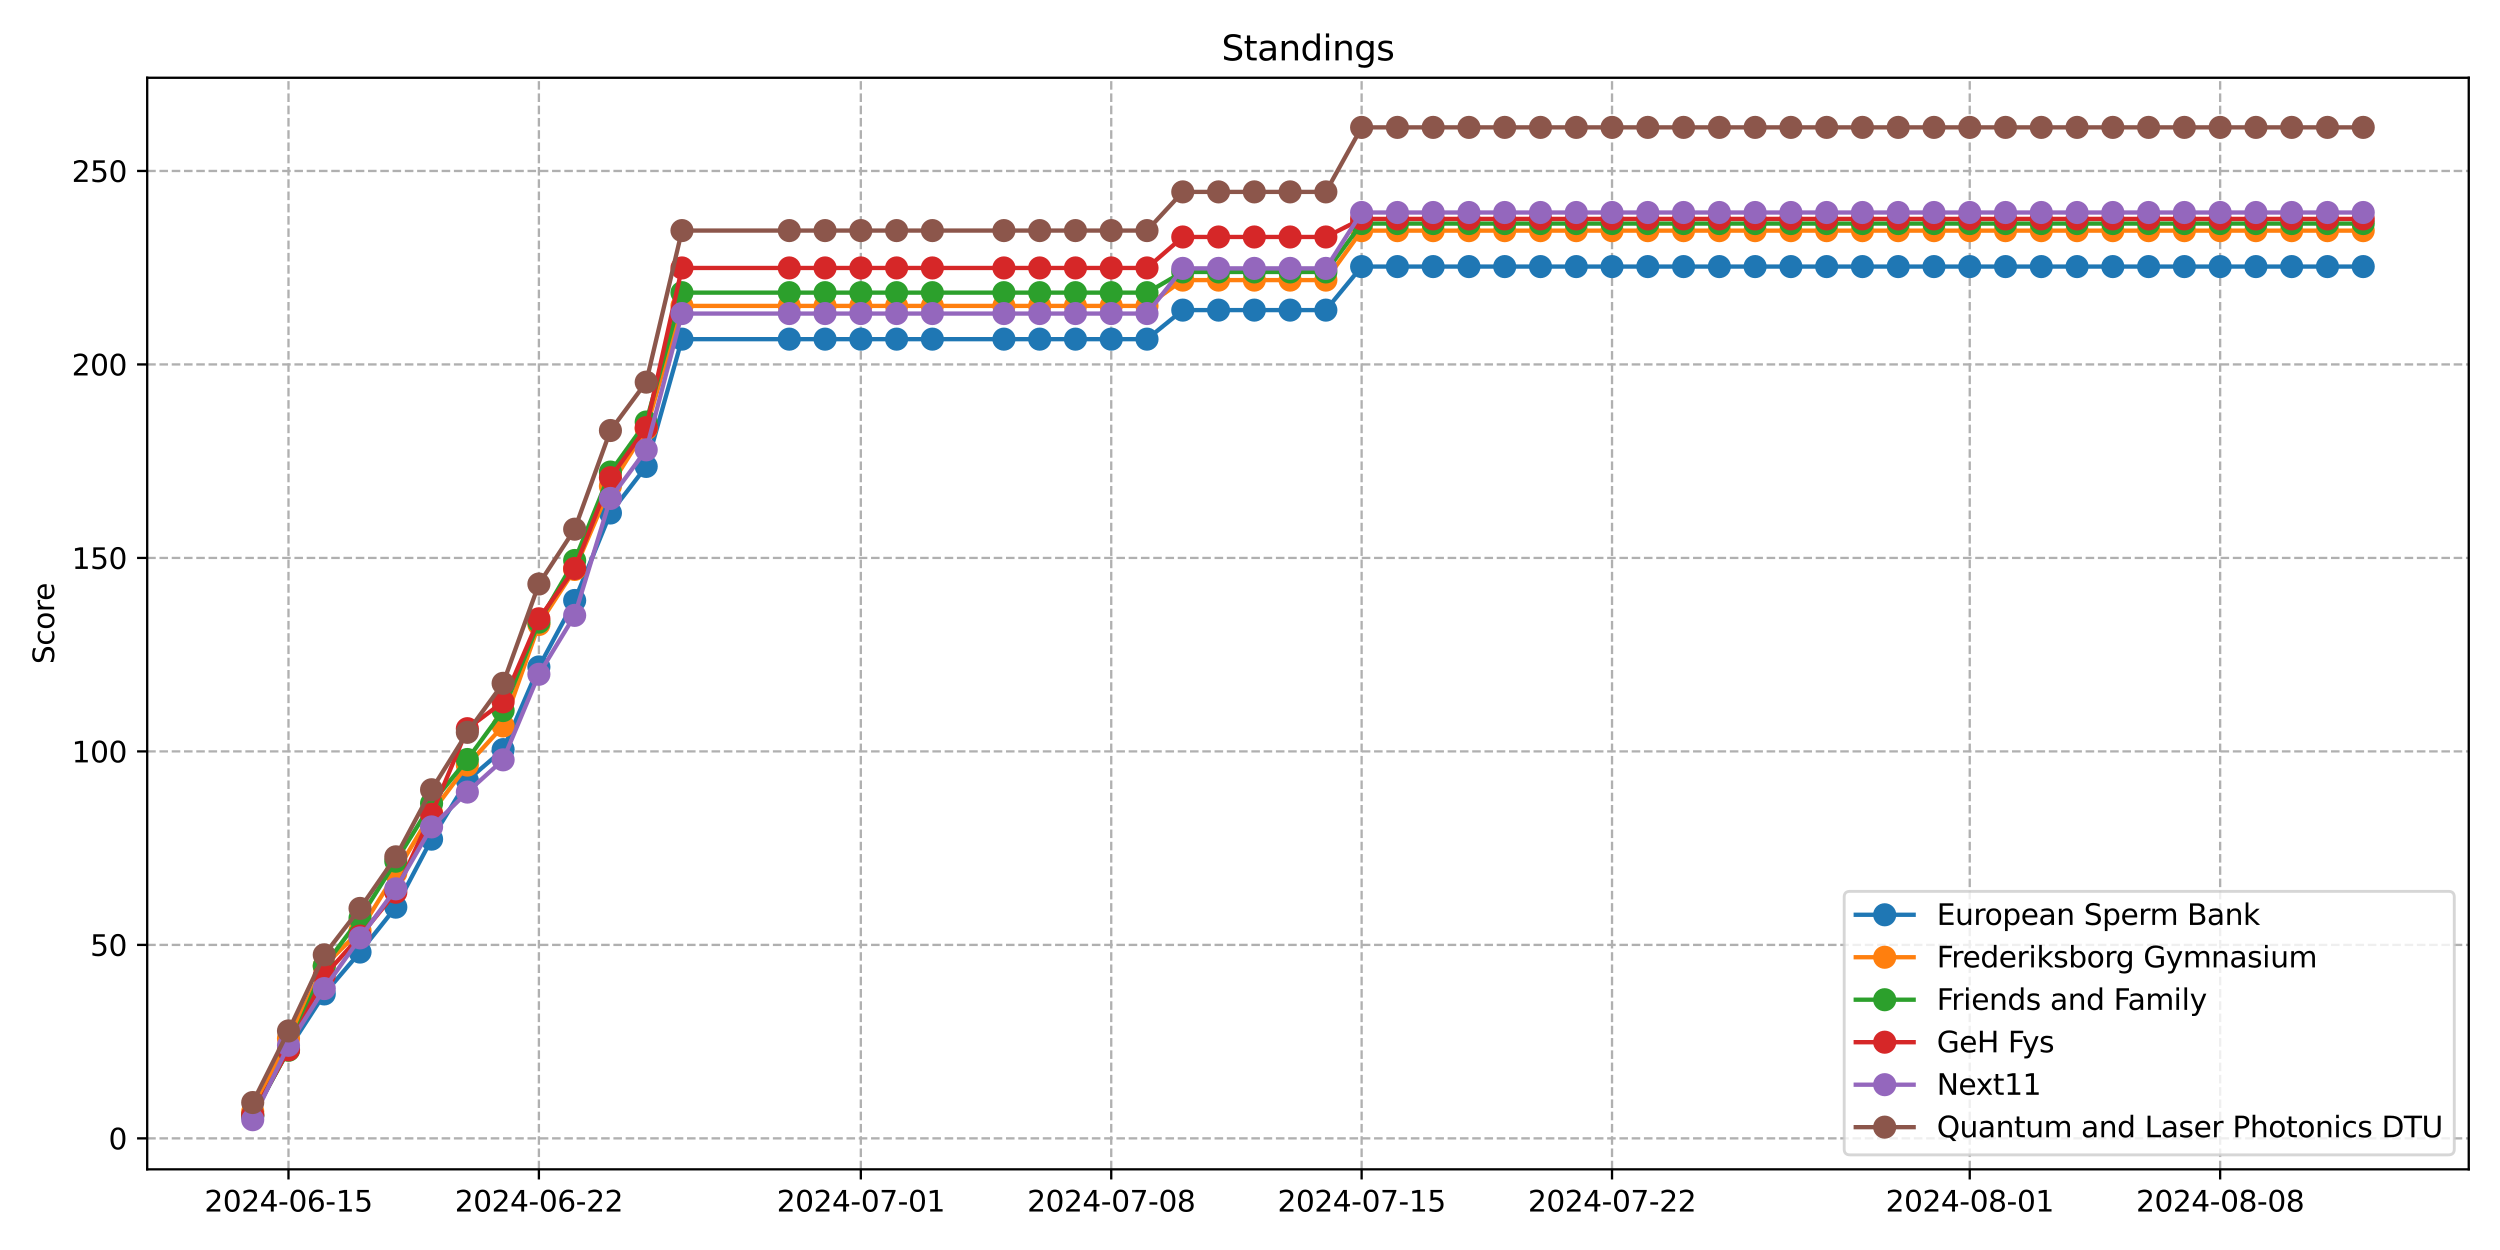 <?xml version="1.0" encoding="utf-8" standalone="no"?>
<!DOCTYPE svg PUBLIC "-//W3C//DTD SVG 1.1//EN"
  "http://www.w3.org/Graphics/SVG/1.1/DTD/svg11.dtd">
<svg xmlns:xlink="http://www.w3.org/1999/xlink" width="864pt" height="432pt" viewBox="0 0 864 432" xmlns="http://www.w3.org/2000/svg" version="1.1">
 <defs>
  <style type="text/css">*{stroke-linejoin: round; stroke-linecap: butt}</style>
 </defs>
 <g id="figure_1">
  <g id="patch_1">
   <path d="M 0 432 
L 864 432 
L 864 0 
L 0 0 
z
" style="fill: #ffffff"/>
  </g>
  <g id="axes_1">
   <g id="patch_2">
    <path d="M 50.87 404.12 
L 853.2 404.12 
L 853.2 26.88 
L 50.87 26.88 
z
" style="fill: #ffffff"/>
   </g>
   <g id="matplotlib.axis_1">
    <g id="xtick_1">
     <g id="line2d_1">
      <path d="M 99.702 404.12 
L 99.702 26.88 
" clip-path="url(#pc4f611d630)" style="fill: none; stroke-dasharray: 2.96,1.28; stroke-dashoffset: 0; stroke: #b0b0b0; stroke-width: 0.8"/>
     </g>
     <g id="line2d_2">
      <defs>
       <path id="m1a4fd0acf6" d="M 0 0 
L 0 3.5 
" style="stroke: #000000; stroke-width: 0.8"/>
      </defs>
      <g>
       <use xlink:href="#m1a4fd0acf6" x="99.702" y="404.12" style="stroke: #000000; stroke-width: 0.8"/>
      </g>
     </g>
     <g id="text_1">
      <!-- 2024-06-15 -->
      <g transform="translate(70.644 418.718) scale(0.1 -0.1)">
       <defs>
        <path id="DejaVuSans-32" d="M 1228 531 
L 3431 531 
L 3431 0 
L 469 0 
L 469 531 
Q 828 903 1448 1529 
Q 2069 2156 2228 2338 
Q 2531 2678 2651 2914 
Q 2772 3150 2772 3378 
Q 2772 3750 2511 3984 
Q 2250 4219 1831 4219 
Q 1534 4219 1204 4116 
Q 875 4013 500 3803 
L 500 4441 
Q 881 4594 1212 4672 
Q 1544 4750 1819 4750 
Q 2544 4750 2975 4387 
Q 3406 4025 3406 3419 
Q 3406 3131 3298 2873 
Q 3191 2616 2906 2266 
Q 2828 2175 2409 1742 
Q 1991 1309 1228 531 
z
" transform="scale(0.016)"/>
        <path id="DejaVuSans-30" d="M 2034 4250 
Q 1547 4250 1301 3770 
Q 1056 3291 1056 2328 
Q 1056 1369 1301 889 
Q 1547 409 2034 409 
Q 2525 409 2770 889 
Q 3016 1369 3016 2328 
Q 3016 3291 2770 3770 
Q 2525 4250 2034 4250 
z
M 2034 4750 
Q 2819 4750 3233 4129 
Q 3647 3509 3647 2328 
Q 3647 1150 3233 529 
Q 2819 -91 2034 -91 
Q 1250 -91 836 529 
Q 422 1150 422 2328 
Q 422 3509 836 4129 
Q 1250 4750 2034 4750 
z
" transform="scale(0.016)"/>
        <path id="DejaVuSans-34" d="M 2419 4116 
L 825 1625 
L 2419 1625 
L 2419 4116 
z
M 2253 4666 
L 3047 4666 
L 3047 1625 
L 3713 1625 
L 3713 1100 
L 3047 1100 
L 3047 0 
L 2419 0 
L 2419 1100 
L 313 1100 
L 313 1709 
L 2253 4666 
z
" transform="scale(0.016)"/>
        <path id="DejaVuSans-2d" d="M 313 2009 
L 1997 2009 
L 1997 1497 
L 313 1497 
L 313 2009 
z
" transform="scale(0.016)"/>
        <path id="DejaVuSans-36" d="M 2113 2584 
Q 1688 2584 1439 2293 
Q 1191 2003 1191 1497 
Q 1191 994 1439 701 
Q 1688 409 2113 409 
Q 2538 409 2786 701 
Q 3034 994 3034 1497 
Q 3034 2003 2786 2293 
Q 2538 2584 2113 2584 
z
M 3366 4563 
L 3366 3988 
Q 3128 4100 2886 4159 
Q 2644 4219 2406 4219 
Q 1781 4219 1451 3797 
Q 1122 3375 1075 2522 
Q 1259 2794 1537 2939 
Q 1816 3084 2150 3084 
Q 2853 3084 3261 2657 
Q 3669 2231 3669 1497 
Q 3669 778 3244 343 
Q 2819 -91 2113 -91 
Q 1303 -91 875 529 
Q 447 1150 447 2328 
Q 447 3434 972 4092 
Q 1497 4750 2381 4750 
Q 2619 4750 2861 4703 
Q 3103 4656 3366 4563 
z
" transform="scale(0.016)"/>
        <path id="DejaVuSans-31" d="M 794 531 
L 1825 531 
L 1825 4091 
L 703 3866 
L 703 4441 
L 1819 4666 
L 2450 4666 
L 2450 531 
L 3481 531 
L 3481 0 
L 794 0 
L 794 531 
z
" transform="scale(0.016)"/>
        <path id="DejaVuSans-35" d="M 691 4666 
L 3169 4666 
L 3169 4134 
L 1269 4134 
L 1269 2991 
Q 1406 3038 1543 3061 
Q 1681 3084 1819 3084 
Q 2600 3084 3056 2656 
Q 3513 2228 3513 1497 
Q 3513 744 3044 326 
Q 2575 -91 1722 -91 
Q 1428 -91 1123 -41 
Q 819 9 494 109 
L 494 744 
Q 775 591 1075 516 
Q 1375 441 1709 441 
Q 2250 441 2565 725 
Q 2881 1009 2881 1497 
Q 2881 1984 2565 2268 
Q 2250 2553 1709 2553 
Q 1456 2553 1204 2497 
Q 953 2441 691 2322 
L 691 4666 
z
" transform="scale(0.016)"/>
       </defs>
       <use xlink:href="#DejaVuSans-32"/>
       <use xlink:href="#DejaVuSans-30" x="63.623"/>
       <use xlink:href="#DejaVuSans-32" x="127.246"/>
       <use xlink:href="#DejaVuSans-34" x="190.869"/>
       <use xlink:href="#DejaVuSans-2d" x="254.492"/>
       <use xlink:href="#DejaVuSans-30" x="290.576"/>
       <use xlink:href="#DejaVuSans-36" x="354.199"/>
       <use xlink:href="#DejaVuSans-2d" x="417.822"/>
       <use xlink:href="#DejaVuSans-31" x="453.906"/>
       <use xlink:href="#DejaVuSans-35" x="517.529"/>
      </g>
     </g>
    </g>
    <g id="xtick_2">
     <g id="line2d_3">
      <path d="M 186.24 404.12 
L 186.24 26.88 
" clip-path="url(#pc4f611d630)" style="fill: none; stroke-dasharray: 2.96,1.28; stroke-dashoffset: 0; stroke: #b0b0b0; stroke-width: 0.8"/>
     </g>
     <g id="line2d_4">
      <g>
       <use xlink:href="#m1a4fd0acf6" x="186.24" y="404.12" style="stroke: #000000; stroke-width: 0.8"/>
      </g>
     </g>
     <g id="text_2">
      <!-- 2024-06-22 -->
      <g transform="translate(157.182 418.718) scale(0.1 -0.1)">
       <use xlink:href="#DejaVuSans-32"/>
       <use xlink:href="#DejaVuSans-30" x="63.623"/>
       <use xlink:href="#DejaVuSans-32" x="127.246"/>
       <use xlink:href="#DejaVuSans-34" x="190.869"/>
       <use xlink:href="#DejaVuSans-2d" x="254.492"/>
       <use xlink:href="#DejaVuSans-30" x="290.576"/>
       <use xlink:href="#DejaVuSans-36" x="354.199"/>
       <use xlink:href="#DejaVuSans-2d" x="417.822"/>
       <use xlink:href="#DejaVuSans-32" x="453.906"/>
       <use xlink:href="#DejaVuSans-32" x="517.529"/>
      </g>
     </g>
    </g>
    <g id="xtick_3">
     <g id="line2d_5">
      <path d="M 297.503 404.12 
L 297.503 26.88 
" clip-path="url(#pc4f611d630)" style="fill: none; stroke-dasharray: 2.96,1.28; stroke-dashoffset: 0; stroke: #b0b0b0; stroke-width: 0.8"/>
     </g>
     <g id="line2d_6">
      <g>
       <use xlink:href="#m1a4fd0acf6" x="297.503" y="404.12" style="stroke: #000000; stroke-width: 0.8"/>
      </g>
     </g>
     <g id="text_3">
      <!-- 2024-07-01 -->
      <g transform="translate(268.445 418.718) scale(0.1 -0.1)">
       <defs>
        <path id="DejaVuSans-37" d="M 525 4666 
L 3525 4666 
L 3525 4397 
L 1831 0 
L 1172 0 
L 2766 4134 
L 525 4134 
L 525 4666 
z
" transform="scale(0.016)"/>
       </defs>
       <use xlink:href="#DejaVuSans-32"/>
       <use xlink:href="#DejaVuSans-30" x="63.623"/>
       <use xlink:href="#DejaVuSans-32" x="127.246"/>
       <use xlink:href="#DejaVuSans-34" x="190.869"/>
       <use xlink:href="#DejaVuSans-2d" x="254.492"/>
       <use xlink:href="#DejaVuSans-30" x="290.576"/>
       <use xlink:href="#DejaVuSans-37" x="354.199"/>
       <use xlink:href="#DejaVuSans-2d" x="417.822"/>
       <use xlink:href="#DejaVuSans-30" x="453.906"/>
       <use xlink:href="#DejaVuSans-31" x="517.529"/>
      </g>
     </g>
    </g>
    <g id="xtick_4">
     <g id="line2d_7">
      <path d="M 384.041 404.12 
L 384.041 26.88 
" clip-path="url(#pc4f611d630)" style="fill: none; stroke-dasharray: 2.96,1.28; stroke-dashoffset: 0; stroke: #b0b0b0; stroke-width: 0.8"/>
     </g>
     <g id="line2d_8">
      <g>
       <use xlink:href="#m1a4fd0acf6" x="384.041" y="404.12" style="stroke: #000000; stroke-width: 0.8"/>
      </g>
     </g>
     <g id="text_4">
      <!-- 2024-07-08 -->
      <g transform="translate(354.983 418.718) scale(0.1 -0.1)">
       <defs>
        <path id="DejaVuSans-38" d="M 2034 2216 
Q 1584 2216 1326 1975 
Q 1069 1734 1069 1313 
Q 1069 891 1326 650 
Q 1584 409 2034 409 
Q 2484 409 2743 651 
Q 3003 894 3003 1313 
Q 3003 1734 2745 1975 
Q 2488 2216 2034 2216 
z
M 1403 2484 
Q 997 2584 770 2862 
Q 544 3141 544 3541 
Q 544 4100 942 4425 
Q 1341 4750 2034 4750 
Q 2731 4750 3128 4425 
Q 3525 4100 3525 3541 
Q 3525 3141 3298 2862 
Q 3072 2584 2669 2484 
Q 3125 2378 3379 2068 
Q 3634 1759 3634 1313 
Q 3634 634 3220 271 
Q 2806 -91 2034 -91 
Q 1263 -91 848 271 
Q 434 634 434 1313 
Q 434 1759 690 2068 
Q 947 2378 1403 2484 
z
M 1172 3481 
Q 1172 3119 1398 2916 
Q 1625 2713 2034 2713 
Q 2441 2713 2670 2916 
Q 2900 3119 2900 3481 
Q 2900 3844 2670 4047 
Q 2441 4250 2034 4250 
Q 1625 4250 1398 4047 
Q 1172 3844 1172 3481 
z
" transform="scale(0.016)"/>
       </defs>
       <use xlink:href="#DejaVuSans-32"/>
       <use xlink:href="#DejaVuSans-30" x="63.623"/>
       <use xlink:href="#DejaVuSans-32" x="127.246"/>
       <use xlink:href="#DejaVuSans-34" x="190.869"/>
       <use xlink:href="#DejaVuSans-2d" x="254.492"/>
       <use xlink:href="#DejaVuSans-30" x="290.576"/>
       <use xlink:href="#DejaVuSans-37" x="354.199"/>
       <use xlink:href="#DejaVuSans-2d" x="417.822"/>
       <use xlink:href="#DejaVuSans-30" x="453.906"/>
       <use xlink:href="#DejaVuSans-38" x="517.529"/>
      </g>
     </g>
    </g>
    <g id="xtick_5">
     <g id="line2d_9">
      <path d="M 470.579 404.12 
L 470.579 26.88 
" clip-path="url(#pc4f611d630)" style="fill: none; stroke-dasharray: 2.96,1.28; stroke-dashoffset: 0; stroke: #b0b0b0; stroke-width: 0.8"/>
     </g>
     <g id="line2d_10">
      <g>
       <use xlink:href="#m1a4fd0acf6" x="470.579" y="404.12" style="stroke: #000000; stroke-width: 0.8"/>
      </g>
     </g>
     <g id="text_5">
      <!-- 2024-07-15 -->
      <g transform="translate(441.521 418.718) scale(0.1 -0.1)">
       <use xlink:href="#DejaVuSans-32"/>
       <use xlink:href="#DejaVuSans-30" x="63.623"/>
       <use xlink:href="#DejaVuSans-32" x="127.246"/>
       <use xlink:href="#DejaVuSans-34" x="190.869"/>
       <use xlink:href="#DejaVuSans-2d" x="254.492"/>
       <use xlink:href="#DejaVuSans-30" x="290.576"/>
       <use xlink:href="#DejaVuSans-37" x="354.199"/>
       <use xlink:href="#DejaVuSans-2d" x="417.822"/>
       <use xlink:href="#DejaVuSans-31" x="453.906"/>
       <use xlink:href="#DejaVuSans-35" x="517.529"/>
      </g>
     </g>
    </g>
    <g id="xtick_6">
     <g id="line2d_11">
      <path d="M 557.117 404.12 
L 557.117 26.88 
" clip-path="url(#pc4f611d630)" style="fill: none; stroke-dasharray: 2.96,1.28; stroke-dashoffset: 0; stroke: #b0b0b0; stroke-width: 0.8"/>
     </g>
     <g id="line2d_12">
      <g>
       <use xlink:href="#m1a4fd0acf6" x="557.117" y="404.12" style="stroke: #000000; stroke-width: 0.8"/>
      </g>
     </g>
     <g id="text_6">
      <!-- 2024-07-22 -->
      <g transform="translate(528.059 418.718) scale(0.1 -0.1)">
       <use xlink:href="#DejaVuSans-32"/>
       <use xlink:href="#DejaVuSans-30" x="63.623"/>
       <use xlink:href="#DejaVuSans-32" x="127.246"/>
       <use xlink:href="#DejaVuSans-34" x="190.869"/>
       <use xlink:href="#DejaVuSans-2d" x="254.492"/>
       <use xlink:href="#DejaVuSans-30" x="290.576"/>
       <use xlink:href="#DejaVuSans-37" x="354.199"/>
       <use xlink:href="#DejaVuSans-2d" x="417.822"/>
       <use xlink:href="#DejaVuSans-32" x="453.906"/>
       <use xlink:href="#DejaVuSans-32" x="517.529"/>
      </g>
     </g>
    </g>
    <g id="xtick_7">
     <g id="line2d_13">
      <path d="M 680.742 404.12 
L 680.742 26.88 
" clip-path="url(#pc4f611d630)" style="fill: none; stroke-dasharray: 2.96,1.28; stroke-dashoffset: 0; stroke: #b0b0b0; stroke-width: 0.8"/>
     </g>
     <g id="line2d_14">
      <g>
       <use xlink:href="#m1a4fd0acf6" x="680.742" y="404.12" style="stroke: #000000; stroke-width: 0.8"/>
      </g>
     </g>
     <g id="text_7">
      <!-- 2024-08-01 -->
      <g transform="translate(651.685 418.718) scale(0.1 -0.1)">
       <use xlink:href="#DejaVuSans-32"/>
       <use xlink:href="#DejaVuSans-30" x="63.623"/>
       <use xlink:href="#DejaVuSans-32" x="127.246"/>
       <use xlink:href="#DejaVuSans-34" x="190.869"/>
       <use xlink:href="#DejaVuSans-2d" x="254.492"/>
       <use xlink:href="#DejaVuSans-30" x="290.576"/>
       <use xlink:href="#DejaVuSans-38" x="354.199"/>
       <use xlink:href="#DejaVuSans-2d" x="417.822"/>
       <use xlink:href="#DejaVuSans-30" x="453.906"/>
       <use xlink:href="#DejaVuSans-31" x="517.529"/>
      </g>
     </g>
    </g>
    <g id="xtick_8">
     <g id="line2d_15">
      <path d="M 767.28 404.12 
L 767.28 26.88 
" clip-path="url(#pc4f611d630)" style="fill: none; stroke-dasharray: 2.96,1.28; stroke-dashoffset: 0; stroke: #b0b0b0; stroke-width: 0.8"/>
     </g>
     <g id="line2d_16">
      <g>
       <use xlink:href="#m1a4fd0acf6" x="767.28" y="404.12" style="stroke: #000000; stroke-width: 0.8"/>
      </g>
     </g>
     <g id="text_8">
      <!-- 2024-08-08 -->
      <g transform="translate(738.222 418.718) scale(0.1 -0.1)">
       <use xlink:href="#DejaVuSans-32"/>
       <use xlink:href="#DejaVuSans-30" x="63.623"/>
       <use xlink:href="#DejaVuSans-32" x="127.246"/>
       <use xlink:href="#DejaVuSans-34" x="190.869"/>
       <use xlink:href="#DejaVuSans-2d" x="254.492"/>
       <use xlink:href="#DejaVuSans-30" x="290.576"/>
       <use xlink:href="#DejaVuSans-38" x="354.199"/>
       <use xlink:href="#DejaVuSans-2d" x="417.822"/>
       <use xlink:href="#DejaVuSans-30" x="453.906"/>
       <use xlink:href="#DejaVuSans-38" x="517.529"/>
      </g>
     </g>
    </g>
   </g>
   <g id="matplotlib.axis_2">
    <g id="ytick_1">
     <g id="line2d_17">
      <path d="M 50.87 393.421 
L 853.2 393.421 
" clip-path="url(#pc4f611d630)" style="fill: none; stroke-dasharray: 2.96,1.28; stroke-dashoffset: 0; stroke: #b0b0b0; stroke-width: 0.8"/>
     </g>
     <g id="line2d_18">
      <defs>
       <path id="mb23a242c70" d="M 0 0 
L -3.5 0 
" style="stroke: #000000; stroke-width: 0.8"/>
      </defs>
      <g>
       <use xlink:href="#mb23a242c70" x="50.87" y="393.421" style="stroke: #000000; stroke-width: 0.8"/>
      </g>
     </g>
     <g id="text_9">
      <!-- 0 -->
      <g transform="translate(37.508 397.22) scale(0.1 -0.1)">
       <use xlink:href="#DejaVuSans-30"/>
      </g>
     </g>
    </g>
    <g id="ytick_2">
     <g id="line2d_19">
      <path d="M 50.87 326.554 
L 853.2 326.554 
" clip-path="url(#pc4f611d630)" style="fill: none; stroke-dasharray: 2.96,1.28; stroke-dashoffset: 0; stroke: #b0b0b0; stroke-width: 0.8"/>
     </g>
     <g id="line2d_20">
      <g>
       <use xlink:href="#mb23a242c70" x="50.87" y="326.554" style="stroke: #000000; stroke-width: 0.8"/>
      </g>
     </g>
     <g id="text_10">
      <!-- 50 -->
      <g transform="translate(31.145 330.353) scale(0.1 -0.1)">
       <use xlink:href="#DejaVuSans-35"/>
       <use xlink:href="#DejaVuSans-30" x="63.623"/>
      </g>
     </g>
    </g>
    <g id="ytick_3">
     <g id="line2d_21">
      <path d="M 50.87 259.687 
L 853.2 259.687 
" clip-path="url(#pc4f611d630)" style="fill: none; stroke-dasharray: 2.96,1.28; stroke-dashoffset: 0; stroke: #b0b0b0; stroke-width: 0.8"/>
     </g>
     <g id="line2d_22">
      <g>
       <use xlink:href="#mb23a242c70" x="50.87" y="259.687" style="stroke: #000000; stroke-width: 0.8"/>
      </g>
     </g>
     <g id="text_11">
      <!-- 100 -->
      <g transform="translate(24.782 263.486) scale(0.1 -0.1)">
       <use xlink:href="#DejaVuSans-31"/>
       <use xlink:href="#DejaVuSans-30" x="63.623"/>
       <use xlink:href="#DejaVuSans-30" x="127.246"/>
      </g>
     </g>
    </g>
    <g id="ytick_4">
     <g id="line2d_23">
      <path d="M 50.87 192.82 
L 853.2 192.82 
" clip-path="url(#pc4f611d630)" style="fill: none; stroke-dasharray: 2.96,1.28; stroke-dashoffset: 0; stroke: #b0b0b0; stroke-width: 0.8"/>
     </g>
     <g id="line2d_24">
      <g>
       <use xlink:href="#mb23a242c70" x="50.87" y="192.82" style="stroke: #000000; stroke-width: 0.8"/>
      </g>
     </g>
     <g id="text_12">
      <!-- 150 -->
      <g transform="translate(24.782 196.619) scale(0.1 -0.1)">
       <use xlink:href="#DejaVuSans-31"/>
       <use xlink:href="#DejaVuSans-35" x="63.623"/>
       <use xlink:href="#DejaVuSans-30" x="127.246"/>
      </g>
     </g>
    </g>
    <g id="ytick_5">
     <g id="line2d_25">
      <path d="M 50.87 125.953 
L 853.2 125.953 
" clip-path="url(#pc4f611d630)" style="fill: none; stroke-dasharray: 2.96,1.28; stroke-dashoffset: 0; stroke: #b0b0b0; stroke-width: 0.8"/>
     </g>
     <g id="line2d_26">
      <g>
       <use xlink:href="#mb23a242c70" x="50.87" y="125.953" style="stroke: #000000; stroke-width: 0.8"/>
      </g>
     </g>
     <g id="text_13">
      <!-- 200 -->
      <g transform="translate(24.782 129.752) scale(0.1 -0.1)">
       <use xlink:href="#DejaVuSans-32"/>
       <use xlink:href="#DejaVuSans-30" x="63.623"/>
       <use xlink:href="#DejaVuSans-30" x="127.246"/>
      </g>
     </g>
    </g>
    <g id="ytick_6">
     <g id="line2d_27">
      <path d="M 50.87 59.086 
L 853.2 59.086 
" clip-path="url(#pc4f611d630)" style="fill: none; stroke-dasharray: 2.96,1.28; stroke-dashoffset: 0; stroke: #b0b0b0; stroke-width: 0.8"/>
     </g>
     <g id="line2d_28">
      <g>
       <use xlink:href="#mb23a242c70" x="50.87" y="59.086" style="stroke: #000000; stroke-width: 0.8"/>
      </g>
     </g>
     <g id="text_14">
      <!-- 250 -->
      <g transform="translate(24.782 62.885) scale(0.1 -0.1)">
       <use xlink:href="#DejaVuSans-32"/>
       <use xlink:href="#DejaVuSans-35" x="63.623"/>
       <use xlink:href="#DejaVuSans-30" x="127.246"/>
      </g>
     </g>
    </g>
    <g id="text_15">
     <!-- Score -->
     <g transform="translate(18.703 229.502) rotate(-90) scale(0.1 -0.1)">
      <defs>
       <path id="DejaVuSans-53" d="M 3425 4513 
L 3425 3897 
Q 3066 4069 2747 4153 
Q 2428 4238 2131 4238 
Q 1616 4238 1336 4038 
Q 1056 3838 1056 3469 
Q 1056 3159 1242 3001 
Q 1428 2844 1947 2747 
L 2328 2669 
Q 3034 2534 3370 2195 
Q 3706 1856 3706 1288 
Q 3706 609 3251 259 
Q 2797 -91 1919 -91 
Q 1588 -91 1214 -16 
Q 841 59 441 206 
L 441 856 
Q 825 641 1194 531 
Q 1563 422 1919 422 
Q 2459 422 2753 634 
Q 3047 847 3047 1241 
Q 3047 1584 2836 1778 
Q 2625 1972 2144 2069 
L 1759 2144 
Q 1053 2284 737 2584 
Q 422 2884 422 3419 
Q 422 4038 858 4394 
Q 1294 4750 2059 4750 
Q 2388 4750 2728 4690 
Q 3069 4631 3425 4513 
z
" transform="scale(0.016)"/>
       <path id="DejaVuSans-63" d="M 3122 3366 
L 3122 2828 
Q 2878 2963 2633 3030 
Q 2388 3097 2138 3097 
Q 1578 3097 1268 2742 
Q 959 2388 959 1747 
Q 959 1106 1268 751 
Q 1578 397 2138 397 
Q 2388 397 2633 464 
Q 2878 531 3122 666 
L 3122 134 
Q 2881 22 2623 -34 
Q 2366 -91 2075 -91 
Q 1284 -91 818 406 
Q 353 903 353 1747 
Q 353 2603 823 3093 
Q 1294 3584 2113 3584 
Q 2378 3584 2631 3529 
Q 2884 3475 3122 3366 
z
" transform="scale(0.016)"/>
       <path id="DejaVuSans-6f" d="M 1959 3097 
Q 1497 3097 1228 2736 
Q 959 2375 959 1747 
Q 959 1119 1226 758 
Q 1494 397 1959 397 
Q 2419 397 2687 759 
Q 2956 1122 2956 1747 
Q 2956 2369 2687 2733 
Q 2419 3097 1959 3097 
z
M 1959 3584 
Q 2709 3584 3137 3096 
Q 3566 2609 3566 1747 
Q 3566 888 3137 398 
Q 2709 -91 1959 -91 
Q 1206 -91 779 398 
Q 353 888 353 1747 
Q 353 2609 779 3096 
Q 1206 3584 1959 3584 
z
" transform="scale(0.016)"/>
       <path id="DejaVuSans-72" d="M 2631 2963 
Q 2534 3019 2420 3045 
Q 2306 3072 2169 3072 
Q 1681 3072 1420 2755 
Q 1159 2438 1159 1844 
L 1159 0 
L 581 0 
L 581 3500 
L 1159 3500 
L 1159 2956 
Q 1341 3275 1631 3429 
Q 1922 3584 2338 3584 
Q 2397 3584 2469 3576 
Q 2541 3569 2628 3553 
L 2631 2963 
z
" transform="scale(0.016)"/>
       <path id="DejaVuSans-65" d="M 3597 1894 
L 3597 1613 
L 953 1613 
Q 991 1019 1311 708 
Q 1631 397 2203 397 
Q 2534 397 2845 478 
Q 3156 559 3463 722 
L 3463 178 
Q 3153 47 2828 -22 
Q 2503 -91 2169 -91 
Q 1331 -91 842 396 
Q 353 884 353 1716 
Q 353 2575 817 3079 
Q 1281 3584 2069 3584 
Q 2775 3584 3186 3129 
Q 3597 2675 3597 1894 
z
M 3022 2063 
Q 3016 2534 2758 2815 
Q 2500 3097 2075 3097 
Q 1594 3097 1305 2825 
Q 1016 2553 972 2059 
L 3022 2063 
z
" transform="scale(0.016)"/>
      </defs>
      <use xlink:href="#DejaVuSans-53"/>
      <use xlink:href="#DejaVuSans-63" x="63.477"/>
      <use xlink:href="#DejaVuSans-6f" x="118.457"/>
      <use xlink:href="#DejaVuSans-72" x="179.639"/>
      <use xlink:href="#DejaVuSans-65" x="218.502"/>
     </g>
    </g>
   </g>
   <g id="line2d_29">
    <path d="M 87.34 385.726 
L 99.702 362.609 
L 112.065 343.504 
L 124.427 329.033 
L 136.79 313.51 
L 149.152 290.011 
L 161.515 269.712 
L 173.877 259.061 
L 186.24 230.499 
L 198.603 207.526 
L 210.965 177.292 
L 223.328 161.196 
L 235.69 117.207 
L 272.778 117.207 
L 285.14 117.207 
L 297.503 117.207 
L 309.866 117.207 
L 322.228 117.207 
L 346.953 117.207 
L 359.316 117.207 
L 371.678 117.207 
L 384.041 117.207 
L 396.403 117.207 
L 408.766 107.177 
L 421.129 107.177 
L 433.491 107.177 
L 445.854 107.177 
L 458.216 107.177 
L 470.579 92.132 
L 482.941 92.132 
L 495.304 92.132 
L 507.667 92.132 
L 520.029 92.132 
L 532.392 92.132 
L 544.754 92.132 
L 557.117 92.132 
L 569.479 92.132 
L 581.842 92.132 
L 594.204 92.132 
L 606.567 92.132 
L 618.93 92.132 
L 631.292 92.132 
L 643.655 92.132 
L 656.017 92.132 
L 668.38 92.132 
L 680.742 92.132 
L 693.105 92.132 
L 705.467 92.132 
L 717.83 92.132 
L 730.193 92.132 
L 742.555 92.132 
L 754.918 92.132 
L 767.28 92.132 
L 779.643 92.132 
L 792.005 92.132 
L 804.368 92.132 
L 816.73 92.132 
" clip-path="url(#pc4f611d630)" style="fill: none; stroke: #1f77b4; stroke-width: 1.5; stroke-linecap: square"/>
    <defs>
     <path id="mb6edf385ee" d="M 0 3.5 
C 0.928 3.5 1.819 3.131 2.475 2.475 
C 3.131 1.819 3.5 0.928 3.5 0 
C 3.5 -0.928 3.131 -1.819 2.475 -2.475 
C 1.819 -3.131 0.928 -3.5 0 -3.5 
C -0.928 -3.5 -1.819 -3.131 -2.475 -2.475 
C -3.131 -1.819 -3.5 -0.928 -3.5 0 
C -3.5 0.928 -3.131 1.819 -2.475 2.475 
C -1.819 3.131 -0.928 3.5 0 3.5 
z
" style="stroke: #1f77b4"/>
    </defs>
    <g clip-path="url(#pc4f611d630)">
     <use xlink:href="#mb6edf385ee" x="87.34" y="385.726" style="fill: #1f77b4; stroke: #1f77b4"/>
     <use xlink:href="#mb6edf385ee" x="99.702" y="362.609" style="fill: #1f77b4; stroke: #1f77b4"/>
     <use xlink:href="#mb6edf385ee" x="112.065" y="343.504" style="fill: #1f77b4; stroke: #1f77b4"/>
     <use xlink:href="#mb6edf385ee" x="124.427" y="329.033" style="fill: #1f77b4; stroke: #1f77b4"/>
     <use xlink:href="#mb6edf385ee" x="136.79" y="313.51" style="fill: #1f77b4; stroke: #1f77b4"/>
     <use xlink:href="#mb6edf385ee" x="149.152" y="290.011" style="fill: #1f77b4; stroke: #1f77b4"/>
     <use xlink:href="#mb6edf385ee" x="161.515" y="269.712" style="fill: #1f77b4; stroke: #1f77b4"/>
     <use xlink:href="#mb6edf385ee" x="173.877" y="259.061" style="fill: #1f77b4; stroke: #1f77b4"/>
     <use xlink:href="#mb6edf385ee" x="186.24" y="230.499" style="fill: #1f77b4; stroke: #1f77b4"/>
     <use xlink:href="#mb6edf385ee" x="198.603" y="207.526" style="fill: #1f77b4; stroke: #1f77b4"/>
     <use xlink:href="#mb6edf385ee" x="210.965" y="177.292" style="fill: #1f77b4; stroke: #1f77b4"/>
     <use xlink:href="#mb6edf385ee" x="223.328" y="161.196" style="fill: #1f77b4; stroke: #1f77b4"/>
     <use xlink:href="#mb6edf385ee" x="235.69" y="117.207" style="fill: #1f77b4; stroke: #1f77b4"/>
     <use xlink:href="#mb6edf385ee" x="272.778" y="117.207" style="fill: #1f77b4; stroke: #1f77b4"/>
     <use xlink:href="#mb6edf385ee" x="285.14" y="117.207" style="fill: #1f77b4; stroke: #1f77b4"/>
     <use xlink:href="#mb6edf385ee" x="297.503" y="117.207" style="fill: #1f77b4; stroke: #1f77b4"/>
     <use xlink:href="#mb6edf385ee" x="309.866" y="117.207" style="fill: #1f77b4; stroke: #1f77b4"/>
     <use xlink:href="#mb6edf385ee" x="322.228" y="117.207" style="fill: #1f77b4; stroke: #1f77b4"/>
     <use xlink:href="#mb6edf385ee" x="346.953" y="117.207" style="fill: #1f77b4; stroke: #1f77b4"/>
     <use xlink:href="#mb6edf385ee" x="359.316" y="117.207" style="fill: #1f77b4; stroke: #1f77b4"/>
     <use xlink:href="#mb6edf385ee" x="371.678" y="117.207" style="fill: #1f77b4; stroke: #1f77b4"/>
     <use xlink:href="#mb6edf385ee" x="384.041" y="117.207" style="fill: #1f77b4; stroke: #1f77b4"/>
     <use xlink:href="#mb6edf385ee" x="396.403" y="117.207" style="fill: #1f77b4; stroke: #1f77b4"/>
     <use xlink:href="#mb6edf385ee" x="408.766" y="107.177" style="fill: #1f77b4; stroke: #1f77b4"/>
     <use xlink:href="#mb6edf385ee" x="421.129" y="107.177" style="fill: #1f77b4; stroke: #1f77b4"/>
     <use xlink:href="#mb6edf385ee" x="433.491" y="107.177" style="fill: #1f77b4; stroke: #1f77b4"/>
     <use xlink:href="#mb6edf385ee" x="445.854" y="107.177" style="fill: #1f77b4; stroke: #1f77b4"/>
     <use xlink:href="#mb6edf385ee" x="458.216" y="107.177" style="fill: #1f77b4; stroke: #1f77b4"/>
     <use xlink:href="#mb6edf385ee" x="470.579" y="92.132" style="fill: #1f77b4; stroke: #1f77b4"/>
     <use xlink:href="#mb6edf385ee" x="482.941" y="92.132" style="fill: #1f77b4; stroke: #1f77b4"/>
     <use xlink:href="#mb6edf385ee" x="495.304" y="92.132" style="fill: #1f77b4; stroke: #1f77b4"/>
     <use xlink:href="#mb6edf385ee" x="507.667" y="92.132" style="fill: #1f77b4; stroke: #1f77b4"/>
     <use xlink:href="#mb6edf385ee" x="520.029" y="92.132" style="fill: #1f77b4; stroke: #1f77b4"/>
     <use xlink:href="#mb6edf385ee" x="532.392" y="92.132" style="fill: #1f77b4; stroke: #1f77b4"/>
     <use xlink:href="#mb6edf385ee" x="544.754" y="92.132" style="fill: #1f77b4; stroke: #1f77b4"/>
     <use xlink:href="#mb6edf385ee" x="557.117" y="92.132" style="fill: #1f77b4; stroke: #1f77b4"/>
     <use xlink:href="#mb6edf385ee" x="569.479" y="92.132" style="fill: #1f77b4; stroke: #1f77b4"/>
     <use xlink:href="#mb6edf385ee" x="581.842" y="92.132" style="fill: #1f77b4; stroke: #1f77b4"/>
     <use xlink:href="#mb6edf385ee" x="594.204" y="92.132" style="fill: #1f77b4; stroke: #1f77b4"/>
     <use xlink:href="#mb6edf385ee" x="606.567" y="92.132" style="fill: #1f77b4; stroke: #1f77b4"/>
     <use xlink:href="#mb6edf385ee" x="618.93" y="92.132" style="fill: #1f77b4; stroke: #1f77b4"/>
     <use xlink:href="#mb6edf385ee" x="631.292" y="92.132" style="fill: #1f77b4; stroke: #1f77b4"/>
     <use xlink:href="#mb6edf385ee" x="643.655" y="92.132" style="fill: #1f77b4; stroke: #1f77b4"/>
     <use xlink:href="#mb6edf385ee" x="656.017" y="92.132" style="fill: #1f77b4; stroke: #1f77b4"/>
     <use xlink:href="#mb6edf385ee" x="668.38" y="92.132" style="fill: #1f77b4; stroke: #1f77b4"/>
     <use xlink:href="#mb6edf385ee" x="680.742" y="92.132" style="fill: #1f77b4; stroke: #1f77b4"/>
     <use xlink:href="#mb6edf385ee" x="693.105" y="92.132" style="fill: #1f77b4; stroke: #1f77b4"/>
     <use xlink:href="#mb6edf385ee" x="705.467" y="92.132" style="fill: #1f77b4; stroke: #1f77b4"/>
     <use xlink:href="#mb6edf385ee" x="717.83" y="92.132" style="fill: #1f77b4; stroke: #1f77b4"/>
     <use xlink:href="#mb6edf385ee" x="730.193" y="92.132" style="fill: #1f77b4; stroke: #1f77b4"/>
     <use xlink:href="#mb6edf385ee" x="742.555" y="92.132" style="fill: #1f77b4; stroke: #1f77b4"/>
     <use xlink:href="#mb6edf385ee" x="754.918" y="92.132" style="fill: #1f77b4; stroke: #1f77b4"/>
     <use xlink:href="#mb6edf385ee" x="767.28" y="92.132" style="fill: #1f77b4; stroke: #1f77b4"/>
     <use xlink:href="#mb6edf385ee" x="779.643" y="92.132" style="fill: #1f77b4; stroke: #1f77b4"/>
     <use xlink:href="#mb6edf385ee" x="792.005" y="92.132" style="fill: #1f77b4; stroke: #1f77b4"/>
     <use xlink:href="#mb6edf385ee" x="804.368" y="92.132" style="fill: #1f77b4; stroke: #1f77b4"/>
     <use xlink:href="#mb6edf385ee" x="816.73" y="92.132" style="fill: #1f77b4; stroke: #1f77b4"/>
    </g>
   </g>
   <g id="line2d_30">
    <path d="M 87.34 384.181 
L 99.702 358.92 
L 112.065 333.808 
L 124.427 321.623 
L 136.79 301.712 
L 149.152 280.909 
L 161.515 264.415 
L 173.877 250.893 
L 186.24 215.825 
L 198.603 196.805 
L 210.965 167.978 
L 223.328 148.215 
L 235.69 105.717 
L 272.778 105.717 
L 285.14 105.717 
L 297.503 105.717 
L 309.866 105.717 
L 322.228 105.717 
L 346.953 105.717 
L 359.316 105.717 
L 371.678 105.717 
L 384.041 105.717 
L 396.403 105.717 
L 408.766 96.802 
L 421.129 96.802 
L 433.491 96.802 
L 445.854 96.802 
L 458.216 96.802 
L 470.579 79.713 
L 482.941 79.713 
L 495.304 79.713 
L 507.667 79.713 
L 520.029 79.713 
L 532.392 79.713 
L 544.754 79.713 
L 557.117 79.713 
L 569.479 79.713 
L 581.842 79.713 
L 594.204 79.713 
L 606.567 79.713 
L 618.93 79.713 
L 631.292 79.713 
L 643.655 79.713 
L 656.017 79.713 
L 668.38 79.713 
L 680.742 79.713 
L 693.105 79.713 
L 705.467 79.713 
L 717.83 79.713 
L 730.193 79.713 
L 742.555 79.713 
L 754.918 79.713 
L 767.28 79.713 
L 779.643 79.713 
L 792.005 79.713 
L 804.368 79.713 
L 816.73 79.713 
" clip-path="url(#pc4f611d630)" style="fill: none; stroke: #ff7f0e; stroke-width: 1.5; stroke-linecap: square"/>
    <defs>
     <path id="mb71e1cd409" d="M 0 3.5 
C 0.928 3.5 1.819 3.131 2.475 2.475 
C 3.131 1.819 3.5 0.928 3.5 0 
C 3.5 -0.928 3.131 -1.819 2.475 -2.475 
C 1.819 -3.131 0.928 -3.5 0 -3.5 
C -0.928 -3.5 -1.819 -3.131 -2.475 -2.475 
C -3.131 -1.819 -3.5 -0.928 -3.5 0 
C -3.5 0.928 -3.131 1.819 -2.475 2.475 
C -1.819 3.131 -0.928 3.5 0 3.5 
z
" style="stroke: #ff7f0e"/>
    </defs>
    <g clip-path="url(#pc4f611d630)">
     <use xlink:href="#mb71e1cd409" x="87.34" y="384.181" style="fill: #ff7f0e; stroke: #ff7f0e"/>
     <use xlink:href="#mb71e1cd409" x="99.702" y="358.92" style="fill: #ff7f0e; stroke: #ff7f0e"/>
     <use xlink:href="#mb71e1cd409" x="112.065" y="333.808" style="fill: #ff7f0e; stroke: #ff7f0e"/>
     <use xlink:href="#mb71e1cd409" x="124.427" y="321.623" style="fill: #ff7f0e; stroke: #ff7f0e"/>
     <use xlink:href="#mb71e1cd409" x="136.79" y="301.712" style="fill: #ff7f0e; stroke: #ff7f0e"/>
     <use xlink:href="#mb71e1cd409" x="149.152" y="280.909" style="fill: #ff7f0e; stroke: #ff7f0e"/>
     <use xlink:href="#mb71e1cd409" x="161.515" y="264.415" style="fill: #ff7f0e; stroke: #ff7f0e"/>
     <use xlink:href="#mb71e1cd409" x="173.877" y="250.893" style="fill: #ff7f0e; stroke: #ff7f0e"/>
     <use xlink:href="#mb71e1cd409" x="186.24" y="215.825" style="fill: #ff7f0e; stroke: #ff7f0e"/>
     <use xlink:href="#mb71e1cd409" x="198.603" y="196.805" style="fill: #ff7f0e; stroke: #ff7f0e"/>
     <use xlink:href="#mb71e1cd409" x="210.965" y="167.978" style="fill: #ff7f0e; stroke: #ff7f0e"/>
     <use xlink:href="#mb71e1cd409" x="223.328" y="148.215" style="fill: #ff7f0e; stroke: #ff7f0e"/>
     <use xlink:href="#mb71e1cd409" x="235.69" y="105.717" style="fill: #ff7f0e; stroke: #ff7f0e"/>
     <use xlink:href="#mb71e1cd409" x="272.778" y="105.717" style="fill: #ff7f0e; stroke: #ff7f0e"/>
     <use xlink:href="#mb71e1cd409" x="285.14" y="105.717" style="fill: #ff7f0e; stroke: #ff7f0e"/>
     <use xlink:href="#mb71e1cd409" x="297.503" y="105.717" style="fill: #ff7f0e; stroke: #ff7f0e"/>
     <use xlink:href="#mb71e1cd409" x="309.866" y="105.717" style="fill: #ff7f0e; stroke: #ff7f0e"/>
     <use xlink:href="#mb71e1cd409" x="322.228" y="105.717" style="fill: #ff7f0e; stroke: #ff7f0e"/>
     <use xlink:href="#mb71e1cd409" x="346.953" y="105.717" style="fill: #ff7f0e; stroke: #ff7f0e"/>
     <use xlink:href="#mb71e1cd409" x="359.316" y="105.717" style="fill: #ff7f0e; stroke: #ff7f0e"/>
     <use xlink:href="#mb71e1cd409" x="371.678" y="105.717" style="fill: #ff7f0e; stroke: #ff7f0e"/>
     <use xlink:href="#mb71e1cd409" x="384.041" y="105.717" style="fill: #ff7f0e; stroke: #ff7f0e"/>
     <use xlink:href="#mb71e1cd409" x="396.403" y="105.717" style="fill: #ff7f0e; stroke: #ff7f0e"/>
     <use xlink:href="#mb71e1cd409" x="408.766" y="96.802" style="fill: #ff7f0e; stroke: #ff7f0e"/>
     <use xlink:href="#mb71e1cd409" x="421.129" y="96.802" style="fill: #ff7f0e; stroke: #ff7f0e"/>
     <use xlink:href="#mb71e1cd409" x="433.491" y="96.802" style="fill: #ff7f0e; stroke: #ff7f0e"/>
     <use xlink:href="#mb71e1cd409" x="445.854" y="96.802" style="fill: #ff7f0e; stroke: #ff7f0e"/>
     <use xlink:href="#mb71e1cd409" x="458.216" y="96.802" style="fill: #ff7f0e; stroke: #ff7f0e"/>
     <use xlink:href="#mb71e1cd409" x="470.579" y="79.713" style="fill: #ff7f0e; stroke: #ff7f0e"/>
     <use xlink:href="#mb71e1cd409" x="482.941" y="79.713" style="fill: #ff7f0e; stroke: #ff7f0e"/>
     <use xlink:href="#mb71e1cd409" x="495.304" y="79.713" style="fill: #ff7f0e; stroke: #ff7f0e"/>
     <use xlink:href="#mb71e1cd409" x="507.667" y="79.713" style="fill: #ff7f0e; stroke: #ff7f0e"/>
     <use xlink:href="#mb71e1cd409" x="520.029" y="79.713" style="fill: #ff7f0e; stroke: #ff7f0e"/>
     <use xlink:href="#mb71e1cd409" x="532.392" y="79.713" style="fill: #ff7f0e; stroke: #ff7f0e"/>
     <use xlink:href="#mb71e1cd409" x="544.754" y="79.713" style="fill: #ff7f0e; stroke: #ff7f0e"/>
     <use xlink:href="#mb71e1cd409" x="557.117" y="79.713" style="fill: #ff7f0e; stroke: #ff7f0e"/>
     <use xlink:href="#mb71e1cd409" x="569.479" y="79.713" style="fill: #ff7f0e; stroke: #ff7f0e"/>
     <use xlink:href="#mb71e1cd409" x="581.842" y="79.713" style="fill: #ff7f0e; stroke: #ff7f0e"/>
     <use xlink:href="#mb71e1cd409" x="594.204" y="79.713" style="fill: #ff7f0e; stroke: #ff7f0e"/>
     <use xlink:href="#mb71e1cd409" x="606.567" y="79.713" style="fill: #ff7f0e; stroke: #ff7f0e"/>
     <use xlink:href="#mb71e1cd409" x="618.93" y="79.713" style="fill: #ff7f0e; stroke: #ff7f0e"/>
     <use xlink:href="#mb71e1cd409" x="631.292" y="79.713" style="fill: #ff7f0e; stroke: #ff7f0e"/>
     <use xlink:href="#mb71e1cd409" x="643.655" y="79.713" style="fill: #ff7f0e; stroke: #ff7f0e"/>
     <use xlink:href="#mb71e1cd409" x="656.017" y="79.713" style="fill: #ff7f0e; stroke: #ff7f0e"/>
     <use xlink:href="#mb71e1cd409" x="668.38" y="79.713" style="fill: #ff7f0e; stroke: #ff7f0e"/>
     <use xlink:href="#mb71e1cd409" x="680.742" y="79.713" style="fill: #ff7f0e; stroke: #ff7f0e"/>
     <use xlink:href="#mb71e1cd409" x="693.105" y="79.713" style="fill: #ff7f0e; stroke: #ff7f0e"/>
     <use xlink:href="#mb71e1cd409" x="705.467" y="79.713" style="fill: #ff7f0e; stroke: #ff7f0e"/>
     <use xlink:href="#mb71e1cd409" x="717.83" y="79.713" style="fill: #ff7f0e; stroke: #ff7f0e"/>
     <use xlink:href="#mb71e1cd409" x="730.193" y="79.713" style="fill: #ff7f0e; stroke: #ff7f0e"/>
     <use xlink:href="#mb71e1cd409" x="742.555" y="79.713" style="fill: #ff7f0e; stroke: #ff7f0e"/>
     <use xlink:href="#mb71e1cd409" x="754.918" y="79.713" style="fill: #ff7f0e; stroke: #ff7f0e"/>
     <use xlink:href="#mb71e1cd409" x="767.28" y="79.713" style="fill: #ff7f0e; stroke: #ff7f0e"/>
     <use xlink:href="#mb71e1cd409" x="779.643" y="79.713" style="fill: #ff7f0e; stroke: #ff7f0e"/>
     <use xlink:href="#mb71e1cd409" x="792.005" y="79.713" style="fill: #ff7f0e; stroke: #ff7f0e"/>
     <use xlink:href="#mb71e1cd409" x="804.368" y="79.713" style="fill: #ff7f0e; stroke: #ff7f0e"/>
     <use xlink:href="#mb71e1cd409" x="816.73" y="79.713" style="fill: #ff7f0e; stroke: #ff7f0e"/>
    </g>
   </g>
   <g id="line2d_31">
    <path d="M 87.34 385.424 
L 99.702 362.976 
L 112.065 333.841 
L 124.427 317.315 
L 136.79 297.637 
L 149.152 277.673 
L 161.515 262.484 
L 173.877 245.576 
L 186.24 215.009 
L 198.603 193.707 
L 210.965 163.139 
L 223.328 145.849 
L 235.69 101.144 
L 272.778 101.144 
L 285.14 101.144 
L 297.503 101.144 
L 309.866 101.144 
L 322.228 101.144 
L 346.953 101.144 
L 359.316 101.144 
L 371.678 101.144 
L 384.041 101.144 
L 396.403 101.144 
L 408.766 93.979 
L 421.129 93.979 
L 433.491 93.979 
L 445.854 93.979 
L 458.216 93.979 
L 470.579 77.263 
L 482.941 77.263 
L 495.304 77.263 
L 507.667 77.263 
L 520.029 77.263 
L 532.392 77.263 
L 544.754 77.263 
L 557.117 77.263 
L 569.479 77.263 
L 581.842 77.263 
L 594.204 77.263 
L 606.567 77.263 
L 618.93 77.263 
L 631.292 77.263 
L 643.655 77.263 
L 656.017 77.263 
L 668.38 77.263 
L 680.742 77.263 
L 693.105 77.263 
L 705.467 77.263 
L 717.83 77.263 
L 730.193 77.263 
L 742.555 77.263 
L 754.918 77.263 
L 767.28 77.263 
L 779.643 77.263 
L 792.005 77.263 
L 804.368 77.263 
L 816.73 77.263 
" clip-path="url(#pc4f611d630)" style="fill: none; stroke: #2ca02c; stroke-width: 1.5; stroke-linecap: square"/>
    <defs>
     <path id="m48afaea022" d="M 0 3.5 
C 0.928 3.5 1.819 3.131 2.475 2.475 
C 3.131 1.819 3.5 0.928 3.5 0 
C 3.5 -0.928 3.131 -1.819 2.475 -2.475 
C 1.819 -3.131 0.928 -3.5 0 -3.5 
C -0.928 -3.5 -1.819 -3.131 -2.475 -2.475 
C -3.131 -1.819 -3.5 -0.928 -3.5 0 
C -3.5 0.928 -3.131 1.819 -2.475 2.475 
C -1.819 3.131 -0.928 3.5 0 3.5 
z
" style="stroke: #2ca02c"/>
    </defs>
    <g clip-path="url(#pc4f611d630)">
     <use xlink:href="#m48afaea022" x="87.34" y="385.424" style="fill: #2ca02c; stroke: #2ca02c"/>
     <use xlink:href="#m48afaea022" x="99.702" y="362.976" style="fill: #2ca02c; stroke: #2ca02c"/>
     <use xlink:href="#m48afaea022" x="112.065" y="333.841" style="fill: #2ca02c; stroke: #2ca02c"/>
     <use xlink:href="#m48afaea022" x="124.427" y="317.315" style="fill: #2ca02c; stroke: #2ca02c"/>
     <use xlink:href="#m48afaea022" x="136.79" y="297.637" style="fill: #2ca02c; stroke: #2ca02c"/>
     <use xlink:href="#m48afaea022" x="149.152" y="277.673" style="fill: #2ca02c; stroke: #2ca02c"/>
     <use xlink:href="#m48afaea022" x="161.515" y="262.484" style="fill: #2ca02c; stroke: #2ca02c"/>
     <use xlink:href="#m48afaea022" x="173.877" y="245.576" style="fill: #2ca02c; stroke: #2ca02c"/>
     <use xlink:href="#m48afaea022" x="186.24" y="215.009" style="fill: #2ca02c; stroke: #2ca02c"/>
     <use xlink:href="#m48afaea022" x="198.603" y="193.707" style="fill: #2ca02c; stroke: #2ca02c"/>
     <use xlink:href="#m48afaea022" x="210.965" y="163.139" style="fill: #2ca02c; stroke: #2ca02c"/>
     <use xlink:href="#m48afaea022" x="223.328" y="145.849" style="fill: #2ca02c; stroke: #2ca02c"/>
     <use xlink:href="#m48afaea022" x="235.69" y="101.144" style="fill: #2ca02c; stroke: #2ca02c"/>
     <use xlink:href="#m48afaea022" x="272.778" y="101.144" style="fill: #2ca02c; stroke: #2ca02c"/>
     <use xlink:href="#m48afaea022" x="285.14" y="101.144" style="fill: #2ca02c; stroke: #2ca02c"/>
     <use xlink:href="#m48afaea022" x="297.503" y="101.144" style="fill: #2ca02c; stroke: #2ca02c"/>
     <use xlink:href="#m48afaea022" x="309.866" y="101.144" style="fill: #2ca02c; stroke: #2ca02c"/>
     <use xlink:href="#m48afaea022" x="322.228" y="101.144" style="fill: #2ca02c; stroke: #2ca02c"/>
     <use xlink:href="#m48afaea022" x="346.953" y="101.144" style="fill: #2ca02c; stroke: #2ca02c"/>
     <use xlink:href="#m48afaea022" x="359.316" y="101.144" style="fill: #2ca02c; stroke: #2ca02c"/>
     <use xlink:href="#m48afaea022" x="371.678" y="101.144" style="fill: #2ca02c; stroke: #2ca02c"/>
     <use xlink:href="#m48afaea022" x="384.041" y="101.144" style="fill: #2ca02c; stroke: #2ca02c"/>
     <use xlink:href="#m48afaea022" x="396.403" y="101.144" style="fill: #2ca02c; stroke: #2ca02c"/>
     <use xlink:href="#m48afaea022" x="408.766" y="93.979" style="fill: #2ca02c; stroke: #2ca02c"/>
     <use xlink:href="#m48afaea022" x="421.129" y="93.979" style="fill: #2ca02c; stroke: #2ca02c"/>
     <use xlink:href="#m48afaea022" x="433.491" y="93.979" style="fill: #2ca02c; stroke: #2ca02c"/>
     <use xlink:href="#m48afaea022" x="445.854" y="93.979" style="fill: #2ca02c; stroke: #2ca02c"/>
     <use xlink:href="#m48afaea022" x="458.216" y="93.979" style="fill: #2ca02c; stroke: #2ca02c"/>
     <use xlink:href="#m48afaea022" x="470.579" y="77.263" style="fill: #2ca02c; stroke: #2ca02c"/>
     <use xlink:href="#m48afaea022" x="482.941" y="77.263" style="fill: #2ca02c; stroke: #2ca02c"/>
     <use xlink:href="#m48afaea022" x="495.304" y="77.263" style="fill: #2ca02c; stroke: #2ca02c"/>
     <use xlink:href="#m48afaea022" x="507.667" y="77.263" style="fill: #2ca02c; stroke: #2ca02c"/>
     <use xlink:href="#m48afaea022" x="520.029" y="77.263" style="fill: #2ca02c; stroke: #2ca02c"/>
     <use xlink:href="#m48afaea022" x="532.392" y="77.263" style="fill: #2ca02c; stroke: #2ca02c"/>
     <use xlink:href="#m48afaea022" x="544.754" y="77.263" style="fill: #2ca02c; stroke: #2ca02c"/>
     <use xlink:href="#m48afaea022" x="557.117" y="77.263" style="fill: #2ca02c; stroke: #2ca02c"/>
     <use xlink:href="#m48afaea022" x="569.479" y="77.263" style="fill: #2ca02c; stroke: #2ca02c"/>
     <use xlink:href="#m48afaea022" x="581.842" y="77.263" style="fill: #2ca02c; stroke: #2ca02c"/>
     <use xlink:href="#m48afaea022" x="594.204" y="77.263" style="fill: #2ca02c; stroke: #2ca02c"/>
     <use xlink:href="#m48afaea022" x="606.567" y="77.263" style="fill: #2ca02c; stroke: #2ca02c"/>
     <use xlink:href="#m48afaea022" x="618.93" y="77.263" style="fill: #2ca02c; stroke: #2ca02c"/>
     <use xlink:href="#m48afaea022" x="631.292" y="77.263" style="fill: #2ca02c; stroke: #2ca02c"/>
     <use xlink:href="#m48afaea022" x="643.655" y="77.263" style="fill: #2ca02c; stroke: #2ca02c"/>
     <use xlink:href="#m48afaea022" x="656.017" y="77.263" style="fill: #2ca02c; stroke: #2ca02c"/>
     <use xlink:href="#m48afaea022" x="668.38" y="77.263" style="fill: #2ca02c; stroke: #2ca02c"/>
     <use xlink:href="#m48afaea022" x="680.742" y="77.263" style="fill: #2ca02c; stroke: #2ca02c"/>
     <use xlink:href="#m48afaea022" x="693.105" y="77.263" style="fill: #2ca02c; stroke: #2ca02c"/>
     <use xlink:href="#m48afaea022" x="705.467" y="77.263" style="fill: #2ca02c; stroke: #2ca02c"/>
     <use xlink:href="#m48afaea022" x="717.83" y="77.263" style="fill: #2ca02c; stroke: #2ca02c"/>
     <use xlink:href="#m48afaea022" x="730.193" y="77.263" style="fill: #2ca02c; stroke: #2ca02c"/>
     <use xlink:href="#m48afaea022" x="742.555" y="77.263" style="fill: #2ca02c; stroke: #2ca02c"/>
     <use xlink:href="#m48afaea022" x="754.918" y="77.263" style="fill: #2ca02c; stroke: #2ca02c"/>
     <use xlink:href="#m48afaea022" x="767.28" y="77.263" style="fill: #2ca02c; stroke: #2ca02c"/>
     <use xlink:href="#m48afaea022" x="779.643" y="77.263" style="fill: #2ca02c; stroke: #2ca02c"/>
     <use xlink:href="#m48afaea022" x="792.005" y="77.263" style="fill: #2ca02c; stroke: #2ca02c"/>
     <use xlink:href="#m48afaea022" x="804.368" y="77.263" style="fill: #2ca02c; stroke: #2ca02c"/>
     <use xlink:href="#m48afaea022" x="816.73" y="77.263" style="fill: #2ca02c; stroke: #2ca02c"/>
    </g>
   </g>
   <g id="line2d_32">
    <path d="M 87.34 385.3 
L 99.702 362.833 
L 112.065 337.156 
L 124.427 323.515 
L 136.79 308.358 
L 149.152 281.433 
L 161.515 251.833 
L 173.877 242.561 
L 186.24 213.853 
L 198.603 196.467 
L 210.965 165.084 
L 223.328 147.788 
L 235.69 92.601 
L 272.778 92.601 
L 285.14 92.601 
L 297.503 92.601 
L 309.866 92.601 
L 322.228 92.601 
L 346.953 92.601 
L 359.316 92.601 
L 371.678 92.601 
L 384.041 92.601 
L 396.403 92.601 
L 408.766 81.902 
L 421.129 81.902 
L 433.491 81.902 
L 445.854 81.902 
L 458.216 81.902 
L 470.579 75.661 
L 482.941 75.661 
L 495.304 75.661 
L 507.667 75.661 
L 520.029 75.661 
L 532.392 75.661 
L 544.754 75.661 
L 557.117 75.661 
L 569.479 75.661 
L 581.842 75.661 
L 594.204 75.661 
L 606.567 75.661 
L 618.93 75.661 
L 631.292 75.661 
L 643.655 75.661 
L 656.017 75.661 
L 668.38 75.661 
L 680.742 75.661 
L 693.105 75.661 
L 705.467 75.661 
L 717.83 75.661 
L 730.193 75.661 
L 742.555 75.661 
L 754.918 75.661 
L 767.28 75.661 
L 779.643 75.661 
L 792.005 75.661 
L 804.368 75.661 
L 816.73 75.661 
" clip-path="url(#pc4f611d630)" style="fill: none; stroke: #d62728; stroke-width: 1.5; stroke-linecap: square"/>
    <defs>
     <path id="m213923efd0" d="M 0 3.5 
C 0.928 3.5 1.819 3.131 2.475 2.475 
C 3.131 1.819 3.5 0.928 3.5 0 
C 3.5 -0.928 3.131 -1.819 2.475 -2.475 
C 1.819 -3.131 0.928 -3.5 0 -3.5 
C -0.928 -3.5 -1.819 -3.131 -2.475 -2.475 
C -3.131 -1.819 -3.5 -0.928 -3.5 0 
C -3.5 0.928 -3.131 1.819 -2.475 2.475 
C -1.819 3.131 -0.928 3.5 0 3.5 
z
" style="stroke: #d62728"/>
    </defs>
    <g clip-path="url(#pc4f611d630)">
     <use xlink:href="#m213923efd0" x="87.34" y="385.3" style="fill: #d62728; stroke: #d62728"/>
     <use xlink:href="#m213923efd0" x="99.702" y="362.833" style="fill: #d62728; stroke: #d62728"/>
     <use xlink:href="#m213923efd0" x="112.065" y="337.156" style="fill: #d62728; stroke: #d62728"/>
     <use xlink:href="#m213923efd0" x="124.427" y="323.515" style="fill: #d62728; stroke: #d62728"/>
     <use xlink:href="#m213923efd0" x="136.79" y="308.358" style="fill: #d62728; stroke: #d62728"/>
     <use xlink:href="#m213923efd0" x="149.152" y="281.433" style="fill: #d62728; stroke: #d62728"/>
     <use xlink:href="#m213923efd0" x="161.515" y="251.833" style="fill: #d62728; stroke: #d62728"/>
     <use xlink:href="#m213923efd0" x="173.877" y="242.561" style="fill: #d62728; stroke: #d62728"/>
     <use xlink:href="#m213923efd0" x="186.24" y="213.853" style="fill: #d62728; stroke: #d62728"/>
     <use xlink:href="#m213923efd0" x="198.603" y="196.467" style="fill: #d62728; stroke: #d62728"/>
     <use xlink:href="#m213923efd0" x="210.965" y="165.084" style="fill: #d62728; stroke: #d62728"/>
     <use xlink:href="#m213923efd0" x="223.328" y="147.788" style="fill: #d62728; stroke: #d62728"/>
     <use xlink:href="#m213923efd0" x="235.69" y="92.601" style="fill: #d62728; stroke: #d62728"/>
     <use xlink:href="#m213923efd0" x="272.778" y="92.601" style="fill: #d62728; stroke: #d62728"/>
     <use xlink:href="#m213923efd0" x="285.14" y="92.601" style="fill: #d62728; stroke: #d62728"/>
     <use xlink:href="#m213923efd0" x="297.503" y="92.601" style="fill: #d62728; stroke: #d62728"/>
     <use xlink:href="#m213923efd0" x="309.866" y="92.601" style="fill: #d62728; stroke: #d62728"/>
     <use xlink:href="#m213923efd0" x="322.228" y="92.601" style="fill: #d62728; stroke: #d62728"/>
     <use xlink:href="#m213923efd0" x="346.953" y="92.601" style="fill: #d62728; stroke: #d62728"/>
     <use xlink:href="#m213923efd0" x="359.316" y="92.601" style="fill: #d62728; stroke: #d62728"/>
     <use xlink:href="#m213923efd0" x="371.678" y="92.601" style="fill: #d62728; stroke: #d62728"/>
     <use xlink:href="#m213923efd0" x="384.041" y="92.601" style="fill: #d62728; stroke: #d62728"/>
     <use xlink:href="#m213923efd0" x="396.403" y="92.601" style="fill: #d62728; stroke: #d62728"/>
     <use xlink:href="#m213923efd0" x="408.766" y="81.902" style="fill: #d62728; stroke: #d62728"/>
     <use xlink:href="#m213923efd0" x="421.129" y="81.902" style="fill: #d62728; stroke: #d62728"/>
     <use xlink:href="#m213923efd0" x="433.491" y="81.902" style="fill: #d62728; stroke: #d62728"/>
     <use xlink:href="#m213923efd0" x="445.854" y="81.902" style="fill: #d62728; stroke: #d62728"/>
     <use xlink:href="#m213923efd0" x="458.216" y="81.902" style="fill: #d62728; stroke: #d62728"/>
     <use xlink:href="#m213923efd0" x="470.579" y="75.661" style="fill: #d62728; stroke: #d62728"/>
     <use xlink:href="#m213923efd0" x="482.941" y="75.661" style="fill: #d62728; stroke: #d62728"/>
     <use xlink:href="#m213923efd0" x="495.304" y="75.661" style="fill: #d62728; stroke: #d62728"/>
     <use xlink:href="#m213923efd0" x="507.667" y="75.661" style="fill: #d62728; stroke: #d62728"/>
     <use xlink:href="#m213923efd0" x="520.029" y="75.661" style="fill: #d62728; stroke: #d62728"/>
     <use xlink:href="#m213923efd0" x="532.392" y="75.661" style="fill: #d62728; stroke: #d62728"/>
     <use xlink:href="#m213923efd0" x="544.754" y="75.661" style="fill: #d62728; stroke: #d62728"/>
     <use xlink:href="#m213923efd0" x="557.117" y="75.661" style="fill: #d62728; stroke: #d62728"/>
     <use xlink:href="#m213923efd0" x="569.479" y="75.661" style="fill: #d62728; stroke: #d62728"/>
     <use xlink:href="#m213923efd0" x="581.842" y="75.661" style="fill: #d62728; stroke: #d62728"/>
     <use xlink:href="#m213923efd0" x="594.204" y="75.661" style="fill: #d62728; stroke: #d62728"/>
     <use xlink:href="#m213923efd0" x="606.567" y="75.661" style="fill: #d62728; stroke: #d62728"/>
     <use xlink:href="#m213923efd0" x="618.93" y="75.661" style="fill: #d62728; stroke: #d62728"/>
     <use xlink:href="#m213923efd0" x="631.292" y="75.661" style="fill: #d62728; stroke: #d62728"/>
     <use xlink:href="#m213923efd0" x="643.655" y="75.661" style="fill: #d62728; stroke: #d62728"/>
     <use xlink:href="#m213923efd0" x="656.017" y="75.661" style="fill: #d62728; stroke: #d62728"/>
     <use xlink:href="#m213923efd0" x="668.38" y="75.661" style="fill: #d62728; stroke: #d62728"/>
     <use xlink:href="#m213923efd0" x="680.742" y="75.661" style="fill: #d62728; stroke: #d62728"/>
     <use xlink:href="#m213923efd0" x="693.105" y="75.661" style="fill: #d62728; stroke: #d62728"/>
     <use xlink:href="#m213923efd0" x="705.467" y="75.661" style="fill: #d62728; stroke: #d62728"/>
     <use xlink:href="#m213923efd0" x="717.83" y="75.661" style="fill: #d62728; stroke: #d62728"/>
     <use xlink:href="#m213923efd0" x="730.193" y="75.661" style="fill: #d62728; stroke: #d62728"/>
     <use xlink:href="#m213923efd0" x="742.555" y="75.661" style="fill: #d62728; stroke: #d62728"/>
     <use xlink:href="#m213923efd0" x="754.918" y="75.661" style="fill: #d62728; stroke: #d62728"/>
     <use xlink:href="#m213923efd0" x="767.28" y="75.661" style="fill: #d62728; stroke: #d62728"/>
     <use xlink:href="#m213923efd0" x="779.643" y="75.661" style="fill: #d62728; stroke: #d62728"/>
     <use xlink:href="#m213923efd0" x="792.005" y="75.661" style="fill: #d62728; stroke: #d62728"/>
     <use xlink:href="#m213923efd0" x="804.368" y="75.661" style="fill: #d62728; stroke: #d62728"/>
     <use xlink:href="#m213923efd0" x="816.73" y="75.661" style="fill: #d62728; stroke: #d62728"/>
    </g>
   </g>
   <g id="line2d_33">
    <path d="M 87.34 386.973 
L 99.702 361.266 
L 112.065 341.652 
L 124.427 324.118 
L 136.79 307.178 
L 149.152 285.781 
L 161.515 273.745 
L 173.877 262.6 
L 186.24 233.03 
L 198.603 212.673 
L 210.965 172.255 
L 223.328 155.464 
L 235.69 108.36 
L 272.778 108.36 
L 285.14 108.36 
L 297.503 108.36 
L 309.866 108.36 
L 322.228 108.36 
L 346.953 108.36 
L 359.316 108.36 
L 371.678 108.36 
L 384.041 108.36 
L 396.403 108.36 
L 408.766 92.758 
L 421.129 92.758 
L 433.491 92.758 
L 445.854 92.758 
L 458.216 92.758 
L 470.579 73.441 
L 482.941 73.441 
L 495.304 73.441 
L 507.667 73.441 
L 520.029 73.441 
L 532.392 73.441 
L 544.754 73.441 
L 557.117 73.441 
L 569.479 73.441 
L 581.842 73.441 
L 594.204 73.441 
L 606.567 73.441 
L 618.93 73.441 
L 631.292 73.441 
L 643.655 73.441 
L 656.017 73.441 
L 668.38 73.441 
L 680.742 73.441 
L 693.105 73.441 
L 705.467 73.441 
L 717.83 73.441 
L 730.193 73.441 
L 742.555 73.441 
L 754.918 73.441 
L 767.28 73.441 
L 779.643 73.441 
L 792.005 73.441 
L 804.368 73.441 
L 816.73 73.441 
" clip-path="url(#pc4f611d630)" style="fill: none; stroke: #9467bd; stroke-width: 1.5; stroke-linecap: square"/>
    <defs>
     <path id="m5f4a7715d7" d="M 0 3.5 
C 0.928 3.5 1.819 3.131 2.475 2.475 
C 3.131 1.819 3.5 0.928 3.5 0 
C 3.5 -0.928 3.131 -1.819 2.475 -2.475 
C 1.819 -3.131 0.928 -3.5 0 -3.5 
C -0.928 -3.5 -1.819 -3.131 -2.475 -2.475 
C -3.131 -1.819 -3.5 -0.928 -3.5 0 
C -3.5 0.928 -3.131 1.819 -2.475 2.475 
C -1.819 3.131 -0.928 3.5 0 3.5 
z
" style="stroke: #9467bd"/>
    </defs>
    <g clip-path="url(#pc4f611d630)">
     <use xlink:href="#m5f4a7715d7" x="87.34" y="386.973" style="fill: #9467bd; stroke: #9467bd"/>
     <use xlink:href="#m5f4a7715d7" x="99.702" y="361.266" style="fill: #9467bd; stroke: #9467bd"/>
     <use xlink:href="#m5f4a7715d7" x="112.065" y="341.652" style="fill: #9467bd; stroke: #9467bd"/>
     <use xlink:href="#m5f4a7715d7" x="124.427" y="324.118" style="fill: #9467bd; stroke: #9467bd"/>
     <use xlink:href="#m5f4a7715d7" x="136.79" y="307.178" style="fill: #9467bd; stroke: #9467bd"/>
     <use xlink:href="#m5f4a7715d7" x="149.152" y="285.781" style="fill: #9467bd; stroke: #9467bd"/>
     <use xlink:href="#m5f4a7715d7" x="161.515" y="273.745" style="fill: #9467bd; stroke: #9467bd"/>
     <use xlink:href="#m5f4a7715d7" x="173.877" y="262.6" style="fill: #9467bd; stroke: #9467bd"/>
     <use xlink:href="#m5f4a7715d7" x="186.24" y="233.03" style="fill: #9467bd; stroke: #9467bd"/>
     <use xlink:href="#m5f4a7715d7" x="198.603" y="212.673" style="fill: #9467bd; stroke: #9467bd"/>
     <use xlink:href="#m5f4a7715d7" x="210.965" y="172.255" style="fill: #9467bd; stroke: #9467bd"/>
     <use xlink:href="#m5f4a7715d7" x="223.328" y="155.464" style="fill: #9467bd; stroke: #9467bd"/>
     <use xlink:href="#m5f4a7715d7" x="235.69" y="108.36" style="fill: #9467bd; stroke: #9467bd"/>
     <use xlink:href="#m5f4a7715d7" x="272.778" y="108.36" style="fill: #9467bd; stroke: #9467bd"/>
     <use xlink:href="#m5f4a7715d7" x="285.14" y="108.36" style="fill: #9467bd; stroke: #9467bd"/>
     <use xlink:href="#m5f4a7715d7" x="297.503" y="108.36" style="fill: #9467bd; stroke: #9467bd"/>
     <use xlink:href="#m5f4a7715d7" x="309.866" y="108.36" style="fill: #9467bd; stroke: #9467bd"/>
     <use xlink:href="#m5f4a7715d7" x="322.228" y="108.36" style="fill: #9467bd; stroke: #9467bd"/>
     <use xlink:href="#m5f4a7715d7" x="346.953" y="108.36" style="fill: #9467bd; stroke: #9467bd"/>
     <use xlink:href="#m5f4a7715d7" x="359.316" y="108.36" style="fill: #9467bd; stroke: #9467bd"/>
     <use xlink:href="#m5f4a7715d7" x="371.678" y="108.36" style="fill: #9467bd; stroke: #9467bd"/>
     <use xlink:href="#m5f4a7715d7" x="384.041" y="108.36" style="fill: #9467bd; stroke: #9467bd"/>
     <use xlink:href="#m5f4a7715d7" x="396.403" y="108.36" style="fill: #9467bd; stroke: #9467bd"/>
     <use xlink:href="#m5f4a7715d7" x="408.766" y="92.758" style="fill: #9467bd; stroke: #9467bd"/>
     <use xlink:href="#m5f4a7715d7" x="421.129" y="92.758" style="fill: #9467bd; stroke: #9467bd"/>
     <use xlink:href="#m5f4a7715d7" x="433.491" y="92.758" style="fill: #9467bd; stroke: #9467bd"/>
     <use xlink:href="#m5f4a7715d7" x="445.854" y="92.758" style="fill: #9467bd; stroke: #9467bd"/>
     <use xlink:href="#m5f4a7715d7" x="458.216" y="92.758" style="fill: #9467bd; stroke: #9467bd"/>
     <use xlink:href="#m5f4a7715d7" x="470.579" y="73.441" style="fill: #9467bd; stroke: #9467bd"/>
     <use xlink:href="#m5f4a7715d7" x="482.941" y="73.441" style="fill: #9467bd; stroke: #9467bd"/>
     <use xlink:href="#m5f4a7715d7" x="495.304" y="73.441" style="fill: #9467bd; stroke: #9467bd"/>
     <use xlink:href="#m5f4a7715d7" x="507.667" y="73.441" style="fill: #9467bd; stroke: #9467bd"/>
     <use xlink:href="#m5f4a7715d7" x="520.029" y="73.441" style="fill: #9467bd; stroke: #9467bd"/>
     <use xlink:href="#m5f4a7715d7" x="532.392" y="73.441" style="fill: #9467bd; stroke: #9467bd"/>
     <use xlink:href="#m5f4a7715d7" x="544.754" y="73.441" style="fill: #9467bd; stroke: #9467bd"/>
     <use xlink:href="#m5f4a7715d7" x="557.117" y="73.441" style="fill: #9467bd; stroke: #9467bd"/>
     <use xlink:href="#m5f4a7715d7" x="569.479" y="73.441" style="fill: #9467bd; stroke: #9467bd"/>
     <use xlink:href="#m5f4a7715d7" x="581.842" y="73.441" style="fill: #9467bd; stroke: #9467bd"/>
     <use xlink:href="#m5f4a7715d7" x="594.204" y="73.441" style="fill: #9467bd; stroke: #9467bd"/>
     <use xlink:href="#m5f4a7715d7" x="606.567" y="73.441" style="fill: #9467bd; stroke: #9467bd"/>
     <use xlink:href="#m5f4a7715d7" x="618.93" y="73.441" style="fill: #9467bd; stroke: #9467bd"/>
     <use xlink:href="#m5f4a7715d7" x="631.292" y="73.441" style="fill: #9467bd; stroke: #9467bd"/>
     <use xlink:href="#m5f4a7715d7" x="643.655" y="73.441" style="fill: #9467bd; stroke: #9467bd"/>
     <use xlink:href="#m5f4a7715d7" x="656.017" y="73.441" style="fill: #9467bd; stroke: #9467bd"/>
     <use xlink:href="#m5f4a7715d7" x="668.38" y="73.441" style="fill: #9467bd; stroke: #9467bd"/>
     <use xlink:href="#m5f4a7715d7" x="680.742" y="73.441" style="fill: #9467bd; stroke: #9467bd"/>
     <use xlink:href="#m5f4a7715d7" x="693.105" y="73.441" style="fill: #9467bd; stroke: #9467bd"/>
     <use xlink:href="#m5f4a7715d7" x="705.467" y="73.441" style="fill: #9467bd; stroke: #9467bd"/>
     <use xlink:href="#m5f4a7715d7" x="717.83" y="73.441" style="fill: #9467bd; stroke: #9467bd"/>
     <use xlink:href="#m5f4a7715d7" x="730.193" y="73.441" style="fill: #9467bd; stroke: #9467bd"/>
     <use xlink:href="#m5f4a7715d7" x="742.555" y="73.441" style="fill: #9467bd; stroke: #9467bd"/>
     <use xlink:href="#m5f4a7715d7" x="754.918" y="73.441" style="fill: #9467bd; stroke: #9467bd"/>
     <use xlink:href="#m5f4a7715d7" x="767.28" y="73.441" style="fill: #9467bd; stroke: #9467bd"/>
     <use xlink:href="#m5f4a7715d7" x="779.643" y="73.441" style="fill: #9467bd; stroke: #9467bd"/>
     <use xlink:href="#m5f4a7715d7" x="792.005" y="73.441" style="fill: #9467bd; stroke: #9467bd"/>
     <use xlink:href="#m5f4a7715d7" x="804.368" y="73.441" style="fill: #9467bd; stroke: #9467bd"/>
     <use xlink:href="#m5f4a7715d7" x="816.73" y="73.441" style="fill: #9467bd; stroke: #9467bd"/>
    </g>
   </g>
   <g id="line2d_34">
    <path d="M 87.34 381.037 
L 99.702 356.296 
L 112.065 329.995 
L 124.427 313.947 
L 136.79 296.116 
L 149.152 272.935 
L 161.515 253.098 
L 173.877 236.158 
L 186.24 201.833 
L 198.603 182.888 
L 210.965 148.786 
L 223.328 132.069 
L 235.69 79.69 
L 272.778 79.69 
L 285.14 79.69 
L 297.503 79.69 
L 309.866 79.69 
L 322.228 79.69 
L 346.953 79.69 
L 359.316 79.69 
L 371.678 79.69 
L 384.041 79.69 
L 396.403 79.69 
L 408.766 66.316 
L 421.129 66.316 
L 433.491 66.316 
L 445.854 66.316 
L 458.216 66.316 
L 470.579 44.027 
L 482.941 44.027 
L 495.304 44.027 
L 507.667 44.027 
L 520.029 44.027 
L 532.392 44.027 
L 544.754 44.027 
L 557.117 44.027 
L 569.479 44.027 
L 581.842 44.027 
L 594.204 44.027 
L 606.567 44.027 
L 618.93 44.027 
L 631.292 44.027 
L 643.655 44.027 
L 656.017 44.027 
L 668.38 44.027 
L 680.742 44.027 
L 693.105 44.027 
L 705.467 44.027 
L 717.83 44.027 
L 730.193 44.027 
L 742.555 44.027 
L 754.918 44.027 
L 767.28 44.027 
L 779.643 44.027 
L 792.005 44.027 
L 804.368 44.027 
L 816.73 44.027 
" clip-path="url(#pc4f611d630)" style="fill: none; stroke: #8c564b; stroke-width: 1.5; stroke-linecap: square"/>
    <defs>
     <path id="m47f04c1e08" d="M 0 3.5 
C 0.928 3.5 1.819 3.131 2.475 2.475 
C 3.131 1.819 3.5 0.928 3.5 0 
C 3.5 -0.928 3.131 -1.819 2.475 -2.475 
C 1.819 -3.131 0.928 -3.5 0 -3.5 
C -0.928 -3.5 -1.819 -3.131 -2.475 -2.475 
C -3.131 -1.819 -3.5 -0.928 -3.5 0 
C -3.5 0.928 -3.131 1.819 -2.475 2.475 
C -1.819 3.131 -0.928 3.5 0 3.5 
z
" style="stroke: #8c564b"/>
    </defs>
    <g clip-path="url(#pc4f611d630)">
     <use xlink:href="#m47f04c1e08" x="87.34" y="381.037" style="fill: #8c564b; stroke: #8c564b"/>
     <use xlink:href="#m47f04c1e08" x="99.702" y="356.296" style="fill: #8c564b; stroke: #8c564b"/>
     <use xlink:href="#m47f04c1e08" x="112.065" y="329.995" style="fill: #8c564b; stroke: #8c564b"/>
     <use xlink:href="#m47f04c1e08" x="124.427" y="313.947" style="fill: #8c564b; stroke: #8c564b"/>
     <use xlink:href="#m47f04c1e08" x="136.79" y="296.116" style="fill: #8c564b; stroke: #8c564b"/>
     <use xlink:href="#m47f04c1e08" x="149.152" y="272.935" style="fill: #8c564b; stroke: #8c564b"/>
     <use xlink:href="#m47f04c1e08" x="161.515" y="253.098" style="fill: #8c564b; stroke: #8c564b"/>
     <use xlink:href="#m47f04c1e08" x="173.877" y="236.158" style="fill: #8c564b; stroke: #8c564b"/>
     <use xlink:href="#m47f04c1e08" x="186.24" y="201.833" style="fill: #8c564b; stroke: #8c564b"/>
     <use xlink:href="#m47f04c1e08" x="198.603" y="182.888" style="fill: #8c564b; stroke: #8c564b"/>
     <use xlink:href="#m47f04c1e08" x="210.965" y="148.786" style="fill: #8c564b; stroke: #8c564b"/>
     <use xlink:href="#m47f04c1e08" x="223.328" y="132.069" style="fill: #8c564b; stroke: #8c564b"/>
     <use xlink:href="#m47f04c1e08" x="235.69" y="79.69" style="fill: #8c564b; stroke: #8c564b"/>
     <use xlink:href="#m47f04c1e08" x="272.778" y="79.69" style="fill: #8c564b; stroke: #8c564b"/>
     <use xlink:href="#m47f04c1e08" x="285.14" y="79.69" style="fill: #8c564b; stroke: #8c564b"/>
     <use xlink:href="#m47f04c1e08" x="297.503" y="79.69" style="fill: #8c564b; stroke: #8c564b"/>
     <use xlink:href="#m47f04c1e08" x="309.866" y="79.69" style="fill: #8c564b; stroke: #8c564b"/>
     <use xlink:href="#m47f04c1e08" x="322.228" y="79.69" style="fill: #8c564b; stroke: #8c564b"/>
     <use xlink:href="#m47f04c1e08" x="346.953" y="79.69" style="fill: #8c564b; stroke: #8c564b"/>
     <use xlink:href="#m47f04c1e08" x="359.316" y="79.69" style="fill: #8c564b; stroke: #8c564b"/>
     <use xlink:href="#m47f04c1e08" x="371.678" y="79.69" style="fill: #8c564b; stroke: #8c564b"/>
     <use xlink:href="#m47f04c1e08" x="384.041" y="79.69" style="fill: #8c564b; stroke: #8c564b"/>
     <use xlink:href="#m47f04c1e08" x="396.403" y="79.69" style="fill: #8c564b; stroke: #8c564b"/>
     <use xlink:href="#m47f04c1e08" x="408.766" y="66.316" style="fill: #8c564b; stroke: #8c564b"/>
     <use xlink:href="#m47f04c1e08" x="421.129" y="66.316" style="fill: #8c564b; stroke: #8c564b"/>
     <use xlink:href="#m47f04c1e08" x="433.491" y="66.316" style="fill: #8c564b; stroke: #8c564b"/>
     <use xlink:href="#m47f04c1e08" x="445.854" y="66.316" style="fill: #8c564b; stroke: #8c564b"/>
     <use xlink:href="#m47f04c1e08" x="458.216" y="66.316" style="fill: #8c564b; stroke: #8c564b"/>
     <use xlink:href="#m47f04c1e08" x="470.579" y="44.027" style="fill: #8c564b; stroke: #8c564b"/>
     <use xlink:href="#m47f04c1e08" x="482.941" y="44.027" style="fill: #8c564b; stroke: #8c564b"/>
     <use xlink:href="#m47f04c1e08" x="495.304" y="44.027" style="fill: #8c564b; stroke: #8c564b"/>
     <use xlink:href="#m47f04c1e08" x="507.667" y="44.027" style="fill: #8c564b; stroke: #8c564b"/>
     <use xlink:href="#m47f04c1e08" x="520.029" y="44.027" style="fill: #8c564b; stroke: #8c564b"/>
     <use xlink:href="#m47f04c1e08" x="532.392" y="44.027" style="fill: #8c564b; stroke: #8c564b"/>
     <use xlink:href="#m47f04c1e08" x="544.754" y="44.027" style="fill: #8c564b; stroke: #8c564b"/>
     <use xlink:href="#m47f04c1e08" x="557.117" y="44.027" style="fill: #8c564b; stroke: #8c564b"/>
     <use xlink:href="#m47f04c1e08" x="569.479" y="44.027" style="fill: #8c564b; stroke: #8c564b"/>
     <use xlink:href="#m47f04c1e08" x="581.842" y="44.027" style="fill: #8c564b; stroke: #8c564b"/>
     <use xlink:href="#m47f04c1e08" x="594.204" y="44.027" style="fill: #8c564b; stroke: #8c564b"/>
     <use xlink:href="#m47f04c1e08" x="606.567" y="44.027" style="fill: #8c564b; stroke: #8c564b"/>
     <use xlink:href="#m47f04c1e08" x="618.93" y="44.027" style="fill: #8c564b; stroke: #8c564b"/>
     <use xlink:href="#m47f04c1e08" x="631.292" y="44.027" style="fill: #8c564b; stroke: #8c564b"/>
     <use xlink:href="#m47f04c1e08" x="643.655" y="44.027" style="fill: #8c564b; stroke: #8c564b"/>
     <use xlink:href="#m47f04c1e08" x="656.017" y="44.027" style="fill: #8c564b; stroke: #8c564b"/>
     <use xlink:href="#m47f04c1e08" x="668.38" y="44.027" style="fill: #8c564b; stroke: #8c564b"/>
     <use xlink:href="#m47f04c1e08" x="680.742" y="44.027" style="fill: #8c564b; stroke: #8c564b"/>
     <use xlink:href="#m47f04c1e08" x="693.105" y="44.027" style="fill: #8c564b; stroke: #8c564b"/>
     <use xlink:href="#m47f04c1e08" x="705.467" y="44.027" style="fill: #8c564b; stroke: #8c564b"/>
     <use xlink:href="#m47f04c1e08" x="717.83" y="44.027" style="fill: #8c564b; stroke: #8c564b"/>
     <use xlink:href="#m47f04c1e08" x="730.193" y="44.027" style="fill: #8c564b; stroke: #8c564b"/>
     <use xlink:href="#m47f04c1e08" x="742.555" y="44.027" style="fill: #8c564b; stroke: #8c564b"/>
     <use xlink:href="#m47f04c1e08" x="754.918" y="44.027" style="fill: #8c564b; stroke: #8c564b"/>
     <use xlink:href="#m47f04c1e08" x="767.28" y="44.027" style="fill: #8c564b; stroke: #8c564b"/>
     <use xlink:href="#m47f04c1e08" x="779.643" y="44.027" style="fill: #8c564b; stroke: #8c564b"/>
     <use xlink:href="#m47f04c1e08" x="792.005" y="44.027" style="fill: #8c564b; stroke: #8c564b"/>
     <use xlink:href="#m47f04c1e08" x="804.368" y="44.027" style="fill: #8c564b; stroke: #8c564b"/>
     <use xlink:href="#m47f04c1e08" x="816.73" y="44.027" style="fill: #8c564b; stroke: #8c564b"/>
    </g>
   </g>
   <g id="patch_3">
    <path d="M 50.87 404.12 
L 50.87 26.88 
" style="fill: none; stroke: #000000; stroke-width: 0.8; stroke-linejoin: miter; stroke-linecap: square"/>
   </g>
   <g id="patch_4">
    <path d="M 853.2 404.12 
L 853.2 26.88 
" style="fill: none; stroke: #000000; stroke-width: 0.8; stroke-linejoin: miter; stroke-linecap: square"/>
   </g>
   <g id="patch_5">
    <path d="M 50.87 404.12 
L 853.2 404.12 
" style="fill: none; stroke: #000000; stroke-width: 0.8; stroke-linejoin: miter; stroke-linecap: square"/>
   </g>
   <g id="patch_6">
    <path d="M 50.87 26.88 
L 853.2 26.88 
" style="fill: none; stroke: #000000; stroke-width: 0.8; stroke-linejoin: miter; stroke-linecap: square"/>
   </g>
   <g id="text_16">
    <!-- Standings -->
    <g transform="translate(422.181 20.88) scale(0.12 -0.12)">
     <defs>
      <path id="DejaVuSans-74" d="M 1172 4494 
L 1172 3500 
L 2356 3500 
L 2356 3053 
L 1172 3053 
L 1172 1153 
Q 1172 725 1289 603 
Q 1406 481 1766 481 
L 2356 481 
L 2356 0 
L 1766 0 
Q 1100 0 847 248 
Q 594 497 594 1153 
L 594 3053 
L 172 3053 
L 172 3500 
L 594 3500 
L 594 4494 
L 1172 4494 
z
" transform="scale(0.016)"/>
      <path id="DejaVuSans-61" d="M 2194 1759 
Q 1497 1759 1228 1600 
Q 959 1441 959 1056 
Q 959 750 1161 570 
Q 1363 391 1709 391 
Q 2188 391 2477 730 
Q 2766 1069 2766 1631 
L 2766 1759 
L 2194 1759 
z
M 3341 1997 
L 3341 0 
L 2766 0 
L 2766 531 
Q 2569 213 2275 61 
Q 1981 -91 1556 -91 
Q 1019 -91 701 211 
Q 384 513 384 1019 
Q 384 1609 779 1909 
Q 1175 2209 1959 2209 
L 2766 2209 
L 2766 2266 
Q 2766 2663 2505 2880 
Q 2244 3097 1772 3097 
Q 1472 3097 1187 3025 
Q 903 2953 641 2809 
L 641 3341 
Q 956 3463 1253 3523 
Q 1550 3584 1831 3584 
Q 2591 3584 2966 3190 
Q 3341 2797 3341 1997 
z
" transform="scale(0.016)"/>
      <path id="DejaVuSans-6e" d="M 3513 2113 
L 3513 0 
L 2938 0 
L 2938 2094 
Q 2938 2591 2744 2837 
Q 2550 3084 2163 3084 
Q 1697 3084 1428 2787 
Q 1159 2491 1159 1978 
L 1159 0 
L 581 0 
L 581 3500 
L 1159 3500 
L 1159 2956 
Q 1366 3272 1645 3428 
Q 1925 3584 2291 3584 
Q 2894 3584 3203 3211 
Q 3513 2838 3513 2113 
z
" transform="scale(0.016)"/>
      <path id="DejaVuSans-64" d="M 2906 2969 
L 2906 4863 
L 3481 4863 
L 3481 0 
L 2906 0 
L 2906 525 
Q 2725 213 2448 61 
Q 2172 -91 1784 -91 
Q 1150 -91 751 415 
Q 353 922 353 1747 
Q 353 2572 751 3078 
Q 1150 3584 1784 3584 
Q 2172 3584 2448 3432 
Q 2725 3281 2906 2969 
z
M 947 1747 
Q 947 1113 1208 752 
Q 1469 391 1925 391 
Q 2381 391 2643 752 
Q 2906 1113 2906 1747 
Q 2906 2381 2643 2742 
Q 2381 3103 1925 3103 
Q 1469 3103 1208 2742 
Q 947 2381 947 1747 
z
" transform="scale(0.016)"/>
      <path id="DejaVuSans-69" d="M 603 3500 
L 1178 3500 
L 1178 0 
L 603 0 
L 603 3500 
z
M 603 4863 
L 1178 4863 
L 1178 4134 
L 603 4134 
L 603 4863 
z
" transform="scale(0.016)"/>
      <path id="DejaVuSans-67" d="M 2906 1791 
Q 2906 2416 2648 2759 
Q 2391 3103 1925 3103 
Q 1463 3103 1205 2759 
Q 947 2416 947 1791 
Q 947 1169 1205 825 
Q 1463 481 1925 481 
Q 2391 481 2648 825 
Q 2906 1169 2906 1791 
z
M 3481 434 
Q 3481 -459 3084 -895 
Q 2688 -1331 1869 -1331 
Q 1566 -1331 1297 -1286 
Q 1028 -1241 775 -1147 
L 775 -588 
Q 1028 -725 1275 -790 
Q 1522 -856 1778 -856 
Q 2344 -856 2625 -561 
Q 2906 -266 2906 331 
L 2906 616 
Q 2728 306 2450 153 
Q 2172 0 1784 0 
Q 1141 0 747 490 
Q 353 981 353 1791 
Q 353 2603 747 3093 
Q 1141 3584 1784 3584 
Q 2172 3584 2450 3431 
Q 2728 3278 2906 2969 
L 2906 3500 
L 3481 3500 
L 3481 434 
z
" transform="scale(0.016)"/>
      <path id="DejaVuSans-73" d="M 2834 3397 
L 2834 2853 
Q 2591 2978 2328 3040 
Q 2066 3103 1784 3103 
Q 1356 3103 1142 2972 
Q 928 2841 928 2578 
Q 928 2378 1081 2264 
Q 1234 2150 1697 2047 
L 1894 2003 
Q 2506 1872 2764 1633 
Q 3022 1394 3022 966 
Q 3022 478 2636 193 
Q 2250 -91 1575 -91 
Q 1294 -91 989 -36 
Q 684 19 347 128 
L 347 722 
Q 666 556 975 473 
Q 1284 391 1588 391 
Q 1994 391 2212 530 
Q 2431 669 2431 922 
Q 2431 1156 2273 1281 
Q 2116 1406 1581 1522 
L 1381 1569 
Q 847 1681 609 1914 
Q 372 2147 372 2553 
Q 372 3047 722 3315 
Q 1072 3584 1716 3584 
Q 2034 3584 2315 3537 
Q 2597 3491 2834 3397 
z
" transform="scale(0.016)"/>
     </defs>
     <use xlink:href="#DejaVuSans-53"/>
     <use xlink:href="#DejaVuSans-74" x="63.477"/>
     <use xlink:href="#DejaVuSans-61" x="102.686"/>
     <use xlink:href="#DejaVuSans-6e" x="163.965"/>
     <use xlink:href="#DejaVuSans-64" x="227.344"/>
     <use xlink:href="#DejaVuSans-69" x="290.82"/>
     <use xlink:href="#DejaVuSans-6e" x="318.604"/>
     <use xlink:href="#DejaVuSans-67" x="381.982"/>
     <use xlink:href="#DejaVuSans-73" x="445.459"/>
    </g>
   </g>
   <g id="legend_1">
    <g id="patch_7">
     <path d="M 639.352 399.12 
L 846.2 399.12 
Q 848.2 399.12 848.2 397.12 
L 848.2 310.051 
Q 848.2 308.051 846.2 308.051 
L 639.352 308.051 
Q 637.352 308.051 637.352 310.051 
L 637.352 397.12 
Q 637.352 399.12 639.352 399.12 
z
" style="fill: #ffffff; opacity: 0.8; stroke: #cccccc; stroke-linejoin: miter"/>
    </g>
    <g id="line2d_35">
     <path d="M 641.352 316.15 
L 651.352 316.15 
L 661.352 316.15 
" style="fill: none; stroke: #1f77b4; stroke-width: 1.5; stroke-linecap: square"/>
     <g>
      <use xlink:href="#mb6edf385ee" x="651.352" y="316.15" style="fill: #1f77b4; stroke: #1f77b4"/>
     </g>
    </g>
    <g id="text_17">
     <!-- European Sperm Bank -->
     <g transform="translate(669.352 319.65) scale(0.1 -0.1)">
      <defs>
       <path id="DejaVuSans-45" d="M 628 4666 
L 3578 4666 
L 3578 4134 
L 1259 4134 
L 1259 2753 
L 3481 2753 
L 3481 2222 
L 1259 2222 
L 1259 531 
L 3634 531 
L 3634 0 
L 628 0 
L 628 4666 
z
" transform="scale(0.016)"/>
       <path id="DejaVuSans-75" d="M 544 1381 
L 544 3500 
L 1119 3500 
L 1119 1403 
Q 1119 906 1312 657 
Q 1506 409 1894 409 
Q 2359 409 2629 706 
Q 2900 1003 2900 1516 
L 2900 3500 
L 3475 3500 
L 3475 0 
L 2900 0 
L 2900 538 
Q 2691 219 2414 64 
Q 2138 -91 1772 -91 
Q 1169 -91 856 284 
Q 544 659 544 1381 
z
M 1991 3584 
L 1991 3584 
z
" transform="scale(0.016)"/>
       <path id="DejaVuSans-70" d="M 1159 525 
L 1159 -1331 
L 581 -1331 
L 581 3500 
L 1159 3500 
L 1159 2969 
Q 1341 3281 1617 3432 
Q 1894 3584 2278 3584 
Q 2916 3584 3314 3078 
Q 3713 2572 3713 1747 
Q 3713 922 3314 415 
Q 2916 -91 2278 -91 
Q 1894 -91 1617 61 
Q 1341 213 1159 525 
z
M 3116 1747 
Q 3116 2381 2855 2742 
Q 2594 3103 2138 3103 
Q 1681 3103 1420 2742 
Q 1159 2381 1159 1747 
Q 1159 1113 1420 752 
Q 1681 391 2138 391 
Q 2594 391 2855 752 
Q 3116 1113 3116 1747 
z
" transform="scale(0.016)"/>
       <path id="DejaVuSans-20" transform="scale(0.016)"/>
       <path id="DejaVuSans-6d" d="M 3328 2828 
Q 3544 3216 3844 3400 
Q 4144 3584 4550 3584 
Q 5097 3584 5394 3201 
Q 5691 2819 5691 2113 
L 5691 0 
L 5113 0 
L 5113 2094 
Q 5113 2597 4934 2840 
Q 4756 3084 4391 3084 
Q 3944 3084 3684 2787 
Q 3425 2491 3425 1978 
L 3425 0 
L 2847 0 
L 2847 2094 
Q 2847 2600 2669 2842 
Q 2491 3084 2119 3084 
Q 1678 3084 1418 2786 
Q 1159 2488 1159 1978 
L 1159 0 
L 581 0 
L 581 3500 
L 1159 3500 
L 1159 2956 
Q 1356 3278 1631 3431 
Q 1906 3584 2284 3584 
Q 2666 3584 2933 3390 
Q 3200 3197 3328 2828 
z
" transform="scale(0.016)"/>
       <path id="DejaVuSans-42" d="M 1259 2228 
L 1259 519 
L 2272 519 
Q 2781 519 3026 730 
Q 3272 941 3272 1375 
Q 3272 1813 3026 2020 
Q 2781 2228 2272 2228 
L 1259 2228 
z
M 1259 4147 
L 1259 2741 
L 2194 2741 
Q 2656 2741 2882 2914 
Q 3109 3088 3109 3444 
Q 3109 3797 2882 3972 
Q 2656 4147 2194 4147 
L 1259 4147 
z
M 628 4666 
L 2241 4666 
Q 2963 4666 3353 4366 
Q 3744 4066 3744 3513 
Q 3744 3084 3544 2831 
Q 3344 2578 2956 2516 
Q 3422 2416 3680 2098 
Q 3938 1781 3938 1306 
Q 3938 681 3513 340 
Q 3088 0 2303 0 
L 628 0 
L 628 4666 
z
" transform="scale(0.016)"/>
       <path id="DejaVuSans-6b" d="M 581 4863 
L 1159 4863 
L 1159 1991 
L 2875 3500 
L 3609 3500 
L 1753 1863 
L 3688 0 
L 2938 0 
L 1159 1709 
L 1159 0 
L 581 0 
L 581 4863 
z
" transform="scale(0.016)"/>
      </defs>
      <use xlink:href="#DejaVuSans-45"/>
      <use xlink:href="#DejaVuSans-75" x="63.184"/>
      <use xlink:href="#DejaVuSans-72" x="126.562"/>
      <use xlink:href="#DejaVuSans-6f" x="165.426"/>
      <use xlink:href="#DejaVuSans-70" x="226.607"/>
      <use xlink:href="#DejaVuSans-65" x="290.084"/>
      <use xlink:href="#DejaVuSans-61" x="351.607"/>
      <use xlink:href="#DejaVuSans-6e" x="412.887"/>
      <use xlink:href="#DejaVuSans-20" x="476.266"/>
      <use xlink:href="#DejaVuSans-53" x="508.053"/>
      <use xlink:href="#DejaVuSans-70" x="571.529"/>
      <use xlink:href="#DejaVuSans-65" x="635.006"/>
      <use xlink:href="#DejaVuSans-72" x="696.529"/>
      <use xlink:href="#DejaVuSans-6d" x="735.893"/>
      <use xlink:href="#DejaVuSans-20" x="833.305"/>
      <use xlink:href="#DejaVuSans-42" x="865.092"/>
      <use xlink:href="#DejaVuSans-61" x="933.695"/>
      <use xlink:href="#DejaVuSans-6e" x="994.975"/>
      <use xlink:href="#DejaVuSans-6b" x="1058.354"/>
     </g>
    </g>
    <g id="line2d_36">
     <path d="M 641.352 330.828 
L 651.352 330.828 
L 661.352 330.828 
" style="fill: none; stroke: #ff7f0e; stroke-width: 1.5; stroke-linecap: square"/>
     <g>
      <use xlink:href="#mb71e1cd409" x="651.352" y="330.828" style="fill: #ff7f0e; stroke: #ff7f0e"/>
     </g>
    </g>
    <g id="text_18">
     <!-- Frederiksborg Gymnasium -->
     <g transform="translate(669.352 334.328) scale(0.1 -0.1)">
      <defs>
       <path id="DejaVuSans-46" d="M 628 4666 
L 3309 4666 
L 3309 4134 
L 1259 4134 
L 1259 2759 
L 3109 2759 
L 3109 2228 
L 1259 2228 
L 1259 0 
L 628 0 
L 628 4666 
z
" transform="scale(0.016)"/>
       <path id="DejaVuSans-62" d="M 3116 1747 
Q 3116 2381 2855 2742 
Q 2594 3103 2138 3103 
Q 1681 3103 1420 2742 
Q 1159 2381 1159 1747 
Q 1159 1113 1420 752 
Q 1681 391 2138 391 
Q 2594 391 2855 752 
Q 3116 1113 3116 1747 
z
M 1159 2969 
Q 1341 3281 1617 3432 
Q 1894 3584 2278 3584 
Q 2916 3584 3314 3078 
Q 3713 2572 3713 1747 
Q 3713 922 3314 415 
Q 2916 -91 2278 -91 
Q 1894 -91 1617 61 
Q 1341 213 1159 525 
L 1159 0 
L 581 0 
L 581 4863 
L 1159 4863 
L 1159 2969 
z
" transform="scale(0.016)"/>
       <path id="DejaVuSans-47" d="M 3809 666 
L 3809 1919 
L 2778 1919 
L 2778 2438 
L 4434 2438 
L 4434 434 
Q 4069 175 3628 42 
Q 3188 -91 2688 -91 
Q 1594 -91 976 548 
Q 359 1188 359 2328 
Q 359 3472 976 4111 
Q 1594 4750 2688 4750 
Q 3144 4750 3555 4637 
Q 3966 4525 4313 4306 
L 4313 3634 
Q 3963 3931 3569 4081 
Q 3175 4231 2741 4231 
Q 1884 4231 1454 3753 
Q 1025 3275 1025 2328 
Q 1025 1384 1454 906 
Q 1884 428 2741 428 
Q 3075 428 3337 486 
Q 3600 544 3809 666 
z
" transform="scale(0.016)"/>
       <path id="DejaVuSans-79" d="M 2059 -325 
Q 1816 -950 1584 -1140 
Q 1353 -1331 966 -1331 
L 506 -1331 
L 506 -850 
L 844 -850 
Q 1081 -850 1212 -737 
Q 1344 -625 1503 -206 
L 1606 56 
L 191 3500 
L 800 3500 
L 1894 763 
L 2988 3500 
L 3597 3500 
L 2059 -325 
z
" transform="scale(0.016)"/>
      </defs>
      <use xlink:href="#DejaVuSans-46"/>
      <use xlink:href="#DejaVuSans-72" x="50.27"/>
      <use xlink:href="#DejaVuSans-65" x="89.133"/>
      <use xlink:href="#DejaVuSans-64" x="150.656"/>
      <use xlink:href="#DejaVuSans-65" x="214.133"/>
      <use xlink:href="#DejaVuSans-72" x="275.656"/>
      <use xlink:href="#DejaVuSans-69" x="316.77"/>
      <use xlink:href="#DejaVuSans-6b" x="344.553"/>
      <use xlink:href="#DejaVuSans-73" x="402.463"/>
      <use xlink:href="#DejaVuSans-62" x="454.562"/>
      <use xlink:href="#DejaVuSans-6f" x="518.039"/>
      <use xlink:href="#DejaVuSans-72" x="579.221"/>
      <use xlink:href="#DejaVuSans-67" x="618.584"/>
      <use xlink:href="#DejaVuSans-20" x="682.061"/>
      <use xlink:href="#DejaVuSans-47" x="713.848"/>
      <use xlink:href="#DejaVuSans-79" x="791.338"/>
      <use xlink:href="#DejaVuSans-6d" x="850.518"/>
      <use xlink:href="#DejaVuSans-6e" x="947.93"/>
      <use xlink:href="#DejaVuSans-61" x="1011.309"/>
      <use xlink:href="#DejaVuSans-73" x="1072.588"/>
      <use xlink:href="#DejaVuSans-69" x="1124.688"/>
      <use xlink:href="#DejaVuSans-75" x="1152.471"/>
      <use xlink:href="#DejaVuSans-6d" x="1215.85"/>
     </g>
    </g>
    <g id="line2d_37">
     <path d="M 641.352 345.506 
L 651.352 345.506 
L 661.352 345.506 
" style="fill: none; stroke: #2ca02c; stroke-width: 1.5; stroke-linecap: square"/>
     <g>
      <use xlink:href="#m48afaea022" x="651.352" y="345.506" style="fill: #2ca02c; stroke: #2ca02c"/>
     </g>
    </g>
    <g id="text_19">
     <!-- Friends and Family -->
     <g transform="translate(669.352 349.006) scale(0.1 -0.1)">
      <defs>
       <path id="DejaVuSans-6c" d="M 603 4863 
L 1178 4863 
L 1178 0 
L 603 0 
L 603 4863 
z
" transform="scale(0.016)"/>
      </defs>
      <use xlink:href="#DejaVuSans-46"/>
      <use xlink:href="#DejaVuSans-72" x="50.27"/>
      <use xlink:href="#DejaVuSans-69" x="91.383"/>
      <use xlink:href="#DejaVuSans-65" x="119.166"/>
      <use xlink:href="#DejaVuSans-6e" x="180.689"/>
      <use xlink:href="#DejaVuSans-64" x="244.068"/>
      <use xlink:href="#DejaVuSans-73" x="307.545"/>
      <use xlink:href="#DejaVuSans-20" x="359.645"/>
      <use xlink:href="#DejaVuSans-61" x="391.432"/>
      <use xlink:href="#DejaVuSans-6e" x="452.711"/>
      <use xlink:href="#DejaVuSans-64" x="516.09"/>
      <use xlink:href="#DejaVuSans-20" x="579.566"/>
      <use xlink:href="#DejaVuSans-46" x="611.354"/>
      <use xlink:href="#DejaVuSans-61" x="659.748"/>
      <use xlink:href="#DejaVuSans-6d" x="721.027"/>
      <use xlink:href="#DejaVuSans-69" x="818.439"/>
      <use xlink:href="#DejaVuSans-6c" x="846.223"/>
      <use xlink:href="#DejaVuSans-79" x="874.006"/>
     </g>
    </g>
    <g id="line2d_38">
     <path d="M 641.352 360.184 
L 651.352 360.184 
L 661.352 360.184 
" style="fill: none; stroke: #d62728; stroke-width: 1.5; stroke-linecap: square"/>
     <g>
      <use xlink:href="#m213923efd0" x="651.352" y="360.184" style="fill: #d62728; stroke: #d62728"/>
     </g>
    </g>
    <g id="text_20">
     <!-- GeH Fys -->
     <g transform="translate(669.352 363.684) scale(0.1 -0.1)">
      <defs>
       <path id="DejaVuSans-48" d="M 628 4666 
L 1259 4666 
L 1259 2753 
L 3553 2753 
L 3553 4666 
L 4184 4666 
L 4184 0 
L 3553 0 
L 3553 2222 
L 1259 2222 
L 1259 0 
L 628 0 
L 628 4666 
z
" transform="scale(0.016)"/>
      </defs>
      <use xlink:href="#DejaVuSans-47"/>
      <use xlink:href="#DejaVuSans-65" x="77.49"/>
      <use xlink:href="#DejaVuSans-48" x="139.014"/>
      <use xlink:href="#DejaVuSans-20" x="214.209"/>
      <use xlink:href="#DejaVuSans-46" x="245.996"/>
      <use xlink:href="#DejaVuSans-79" x="294.391"/>
      <use xlink:href="#DejaVuSans-73" x="353.57"/>
     </g>
    </g>
    <g id="line2d_39">
     <path d="M 641.352 374.862 
L 651.352 374.862 
L 661.352 374.862 
" style="fill: none; stroke: #9467bd; stroke-width: 1.5; stroke-linecap: square"/>
     <g>
      <use xlink:href="#m5f4a7715d7" x="651.352" y="374.862" style="fill: #9467bd; stroke: #9467bd"/>
     </g>
    </g>
    <g id="text_21">
     <!-- Next11 -->
     <g transform="translate(669.352 378.362) scale(0.1 -0.1)">
      <defs>
       <path id="DejaVuSans-4e" d="M 628 4666 
L 1478 4666 
L 3547 763 
L 3547 4666 
L 4159 4666 
L 4159 0 
L 3309 0 
L 1241 3903 
L 1241 0 
L 628 0 
L 628 4666 
z
" transform="scale(0.016)"/>
       <path id="DejaVuSans-78" d="M 3513 3500 
L 2247 1797 
L 3578 0 
L 2900 0 
L 1881 1375 
L 863 0 
L 184 0 
L 1544 1831 
L 300 3500 
L 978 3500 
L 1906 2253 
L 2834 3500 
L 3513 3500 
z
" transform="scale(0.016)"/>
      </defs>
      <use xlink:href="#DejaVuSans-4e"/>
      <use xlink:href="#DejaVuSans-65" x="74.805"/>
      <use xlink:href="#DejaVuSans-78" x="134.578"/>
      <use xlink:href="#DejaVuSans-74" x="193.758"/>
      <use xlink:href="#DejaVuSans-31" x="232.967"/>
      <use xlink:href="#DejaVuSans-31" x="296.59"/>
     </g>
    </g>
    <g id="line2d_40">
     <path d="M 641.352 389.54 
L 651.352 389.54 
L 661.352 389.54 
" style="fill: none; stroke: #8c564b; stroke-width: 1.5; stroke-linecap: square"/>
     <g>
      <use xlink:href="#m47f04c1e08" x="651.352" y="389.54" style="fill: #8c564b; stroke: #8c564b"/>
     </g>
    </g>
    <g id="text_22">
     <!-- Quantum and Laser Photonics DTU -->
     <g transform="translate(669.352 393.04) scale(0.1 -0.1)">
      <defs>
       <path id="DejaVuSans-51" d="M 2522 4238 
Q 1834 4238 1429 3725 
Q 1025 3213 1025 2328 
Q 1025 1447 1429 934 
Q 1834 422 2522 422 
Q 3209 422 3611 934 
Q 4013 1447 4013 2328 
Q 4013 3213 3611 3725 
Q 3209 4238 2522 4238 
z
M 3406 84 
L 4238 -825 
L 3475 -825 
L 2784 -78 
Q 2681 -84 2626 -87 
Q 2572 -91 2522 -91 
Q 1538 -91 948 567 
Q 359 1225 359 2328 
Q 359 3434 948 4092 
Q 1538 4750 2522 4750 
Q 3503 4750 4090 4092 
Q 4678 3434 4678 2328 
Q 4678 1516 4351 937 
Q 4025 359 3406 84 
z
" transform="scale(0.016)"/>
       <path id="DejaVuSans-4c" d="M 628 4666 
L 1259 4666 
L 1259 531 
L 3531 531 
L 3531 0 
L 628 0 
L 628 4666 
z
" transform="scale(0.016)"/>
       <path id="DejaVuSans-50" d="M 1259 4147 
L 1259 2394 
L 2053 2394 
Q 2494 2394 2734 2622 
Q 2975 2850 2975 3272 
Q 2975 3691 2734 3919 
Q 2494 4147 2053 4147 
L 1259 4147 
z
M 628 4666 
L 2053 4666 
Q 2838 4666 3239 4311 
Q 3641 3956 3641 3272 
Q 3641 2581 3239 2228 
Q 2838 1875 2053 1875 
L 1259 1875 
L 1259 0 
L 628 0 
L 628 4666 
z
" transform="scale(0.016)"/>
       <path id="DejaVuSans-68" d="M 3513 2113 
L 3513 0 
L 2938 0 
L 2938 2094 
Q 2938 2591 2744 2837 
Q 2550 3084 2163 3084 
Q 1697 3084 1428 2787 
Q 1159 2491 1159 1978 
L 1159 0 
L 581 0 
L 581 4863 
L 1159 4863 
L 1159 2956 
Q 1366 3272 1645 3428 
Q 1925 3584 2291 3584 
Q 2894 3584 3203 3211 
Q 3513 2838 3513 2113 
z
" transform="scale(0.016)"/>
       <path id="DejaVuSans-44" d="M 1259 4147 
L 1259 519 
L 2022 519 
Q 2988 519 3436 956 
Q 3884 1394 3884 2338 
Q 3884 3275 3436 3711 
Q 2988 4147 2022 4147 
L 1259 4147 
z
M 628 4666 
L 1925 4666 
Q 3281 4666 3915 4102 
Q 4550 3538 4550 2338 
Q 4550 1131 3912 565 
Q 3275 0 1925 0 
L 628 0 
L 628 4666 
z
" transform="scale(0.016)"/>
       <path id="DejaVuSans-54" d="M -19 4666 
L 3928 4666 
L 3928 4134 
L 2272 4134 
L 2272 0 
L 1638 0 
L 1638 4134 
L -19 4134 
L -19 4666 
z
" transform="scale(0.016)"/>
       <path id="DejaVuSans-55" d="M 556 4666 
L 1191 4666 
L 1191 1831 
Q 1191 1081 1462 751 
Q 1734 422 2344 422 
Q 2950 422 3222 751 
Q 3494 1081 3494 1831 
L 3494 4666 
L 4128 4666 
L 4128 1753 
Q 4128 841 3676 375 
Q 3225 -91 2344 -91 
Q 1459 -91 1007 375 
Q 556 841 556 1753 
L 556 4666 
z
" transform="scale(0.016)"/>
      </defs>
      <use xlink:href="#DejaVuSans-51"/>
      <use xlink:href="#DejaVuSans-75" x="78.711"/>
      <use xlink:href="#DejaVuSans-61" x="142.09"/>
      <use xlink:href="#DejaVuSans-6e" x="203.369"/>
      <use xlink:href="#DejaVuSans-74" x="266.748"/>
      <use xlink:href="#DejaVuSans-75" x="305.957"/>
      <use xlink:href="#DejaVuSans-6d" x="369.336"/>
      <use xlink:href="#DejaVuSans-20" x="466.748"/>
      <use xlink:href="#DejaVuSans-61" x="498.535"/>
      <use xlink:href="#DejaVuSans-6e" x="559.814"/>
      <use xlink:href="#DejaVuSans-64" x="623.193"/>
      <use xlink:href="#DejaVuSans-20" x="686.67"/>
      <use xlink:href="#DejaVuSans-4c" x="718.457"/>
      <use xlink:href="#DejaVuSans-61" x="774.17"/>
      <use xlink:href="#DejaVuSans-73" x="835.449"/>
      <use xlink:href="#DejaVuSans-65" x="887.549"/>
      <use xlink:href="#DejaVuSans-72" x="949.072"/>
      <use xlink:href="#DejaVuSans-20" x="990.186"/>
      <use xlink:href="#DejaVuSans-50" x="1021.973"/>
      <use xlink:href="#DejaVuSans-68" x="1082.275"/>
      <use xlink:href="#DejaVuSans-6f" x="1145.654"/>
      <use xlink:href="#DejaVuSans-74" x="1206.836"/>
      <use xlink:href="#DejaVuSans-6f" x="1246.045"/>
      <use xlink:href="#DejaVuSans-6e" x="1307.227"/>
      <use xlink:href="#DejaVuSans-69" x="1370.605"/>
      <use xlink:href="#DejaVuSans-63" x="1398.389"/>
      <use xlink:href="#DejaVuSans-73" x="1453.369"/>
      <use xlink:href="#DejaVuSans-20" x="1505.469"/>
      <use xlink:href="#DejaVuSans-44" x="1537.256"/>
      <use xlink:href="#DejaVuSans-54" x="1614.258"/>
      <use xlink:href="#DejaVuSans-55" x="1675.342"/>
     </g>
    </g>
   </g>
  </g>
 </g>
 <defs>
  <clipPath id="pc4f611d630">
   <rect x="50.87" y="26.88" width="802.33" height="377.24"/>
  </clipPath>
 </defs>
</svg>
